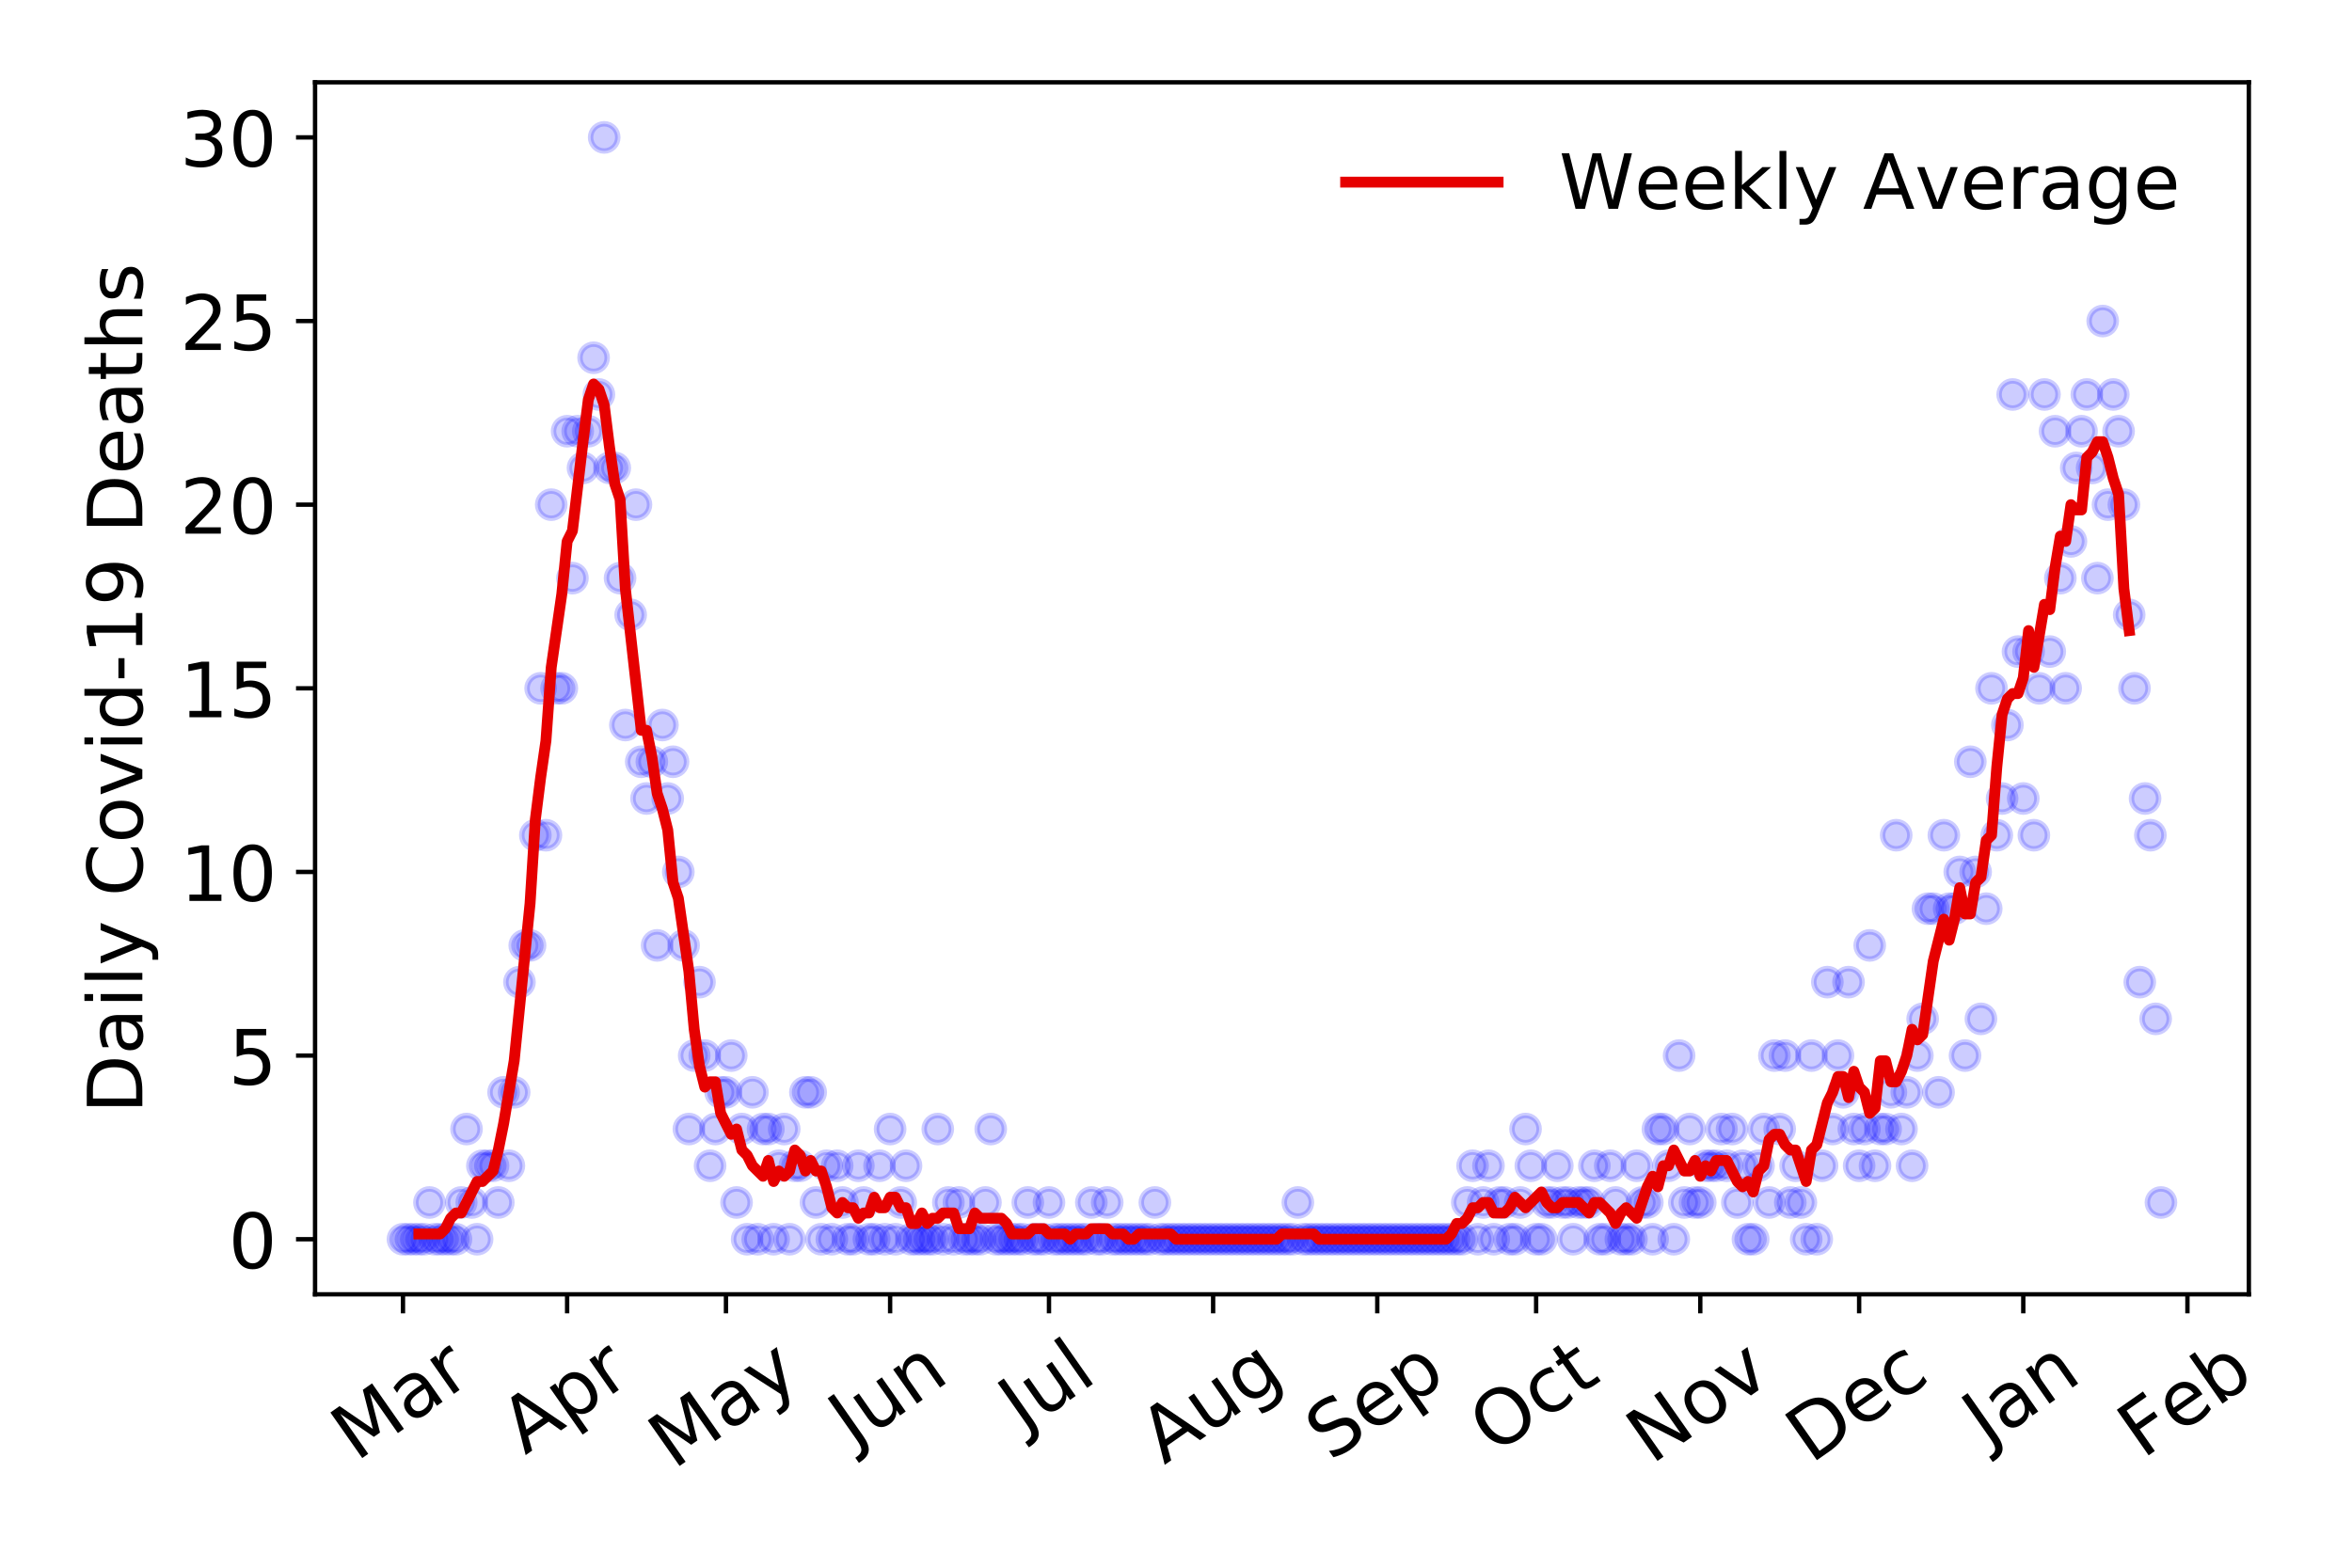 <?xml version="1.0" encoding="utf-8" standalone="no"?>
<!DOCTYPE svg PUBLIC "-//W3C//DTD SVG 1.1//EN"
  "http://www.w3.org/Graphics/SVG/1.1/DTD/svg11.dtd">
<!-- Created with matplotlib (https://matplotlib.org/) -->
<svg height="288pt" version="1.1" viewBox="0 0 432 288" width="432pt" xmlns="http://www.w3.org/2000/svg" xmlns:xlink="http://www.w3.org/1999/xlink">
 <defs>
  <style type="text/css">
*{stroke-linecap:butt;stroke-linejoin:round;}
  </style>
 </defs>
 <g id="figure_1">
  <g id="patch_1">
   <path d="M 0 288 
L 432 288 
L 432 0 
L 0 0 
z
" style="fill:#ffffff;"/>
  </g>
  <g id="axes_1">
   <g id="patch_2">
    <path d="M 57.87 237.778 
L 413.055 237.778 
L 413.055 15.12 
L 57.87 15.12 
z
" style="fill:#ffffff;"/>
   </g>
   <g id="matplotlib.axis_1">
    <g id="xtick_1">
     <g id="line2d_1">
      <defs>
       <path d="M 0 0 
L 0 3.5 
" id="mebbc8a8112" style="stroke:#000000;stroke-width:0.8;"/>
      </defs>
      <g>
       <use style="stroke:#000000;stroke-width:0.8;" x="74.015" xlink:href="#mebbc8a8112" y="237.778"/>
      </g>
     </g>
     <g id="text_1">
      <!-- Mar -->
      <defs>
       <path d="M 9.812 72.906 
L 24.516 72.906 
L 43.109 23.297 
L 61.812 72.906 
L 76.516 72.906 
L 76.516 0 
L 66.891 0 
L 66.891 64.016 
L 48.094 14.016 
L 38.188 14.016 
L 19.391 64.016 
L 19.391 0 
L 9.812 0 
z
" id="DejaVuSans-77"/>
       <path d="M 34.281 27.484 
Q 23.391 27.484 19.188 25 
Q 14.984 22.516 14.984 16.5 
Q 14.984 11.719 18.141 8.906 
Q 21.297 6.109 26.703 6.109 
Q 34.188 6.109 38.703 11.406 
Q 43.219 16.703 43.219 25.484 
L 43.219 27.484 
z
M 52.203 31.203 
L 52.203 0 
L 43.219 0 
L 43.219 8.297 
Q 40.141 3.328 35.547 0.953 
Q 30.953 -1.422 24.312 -1.422 
Q 15.922 -1.422 10.953 3.297 
Q 6 8.016 6 15.922 
Q 6 25.141 12.172 29.828 
Q 18.359 34.516 30.609 34.516 
L 43.219 34.516 
L 43.219 35.406 
Q 43.219 41.609 39.141 45 
Q 35.062 48.391 27.688 48.391 
Q 23 48.391 18.547 47.266 
Q 14.109 46.141 10.016 43.891 
L 10.016 52.203 
Q 14.938 54.109 19.578 55.047 
Q 24.219 56 28.609 56 
Q 40.484 56 46.344 49.844 
Q 52.203 43.703 52.203 31.203 
z
" id="DejaVuSans-97"/>
       <path d="M 41.109 46.297 
Q 39.594 47.172 37.812 47.578 
Q 36.031 48 33.891 48 
Q 26.266 48 22.188 43.047 
Q 18.109 38.094 18.109 28.812 
L 18.109 0 
L 9.078 0 
L 9.078 54.688 
L 18.109 54.688 
L 18.109 46.188 
Q 20.953 51.172 25.484 53.578 
Q 30.031 56 36.531 56 
Q 37.453 56 38.578 55.875 
Q 39.703 55.766 41.062 55.516 
z
" id="DejaVuSans-114"/>
      </defs>
      <g transform="translate(65.412 268.643)rotate(-35)scale(0.14 -0.14)">
       <use xlink:href="#DejaVuSans-77"/>
       <use x="86.279" xlink:href="#DejaVuSans-97"/>
       <use x="147.559" xlink:href="#DejaVuSans-114"/>
      </g>
     </g>
    </g>
    <g id="xtick_2">
     <g id="line2d_2">
      <g>
       <use style="stroke:#000000;stroke-width:0.8;" x="104.165" xlink:href="#mebbc8a8112" y="237.778"/>
      </g>
     </g>
     <g id="text_2">
      <!-- Apr -->
      <defs>
       <path d="M 34.188 63.188 
L 20.797 26.906 
L 47.609 26.906 
z
M 28.609 72.906 
L 39.797 72.906 
L 67.578 0 
L 57.328 0 
L 50.688 18.703 
L 17.828 18.703 
L 11.188 0 
L 0.781 0 
z
" id="DejaVuSans-65"/>
       <path d="M 18.109 8.203 
L 18.109 -20.797 
L 9.078 -20.797 
L 9.078 54.688 
L 18.109 54.688 
L 18.109 46.391 
Q 20.953 51.266 25.266 53.625 
Q 29.594 56 35.594 56 
Q 45.562 56 51.781 48.094 
Q 58.016 40.188 58.016 27.297 
Q 58.016 14.406 51.781 6.484 
Q 45.562 -1.422 35.594 -1.422 
Q 29.594 -1.422 25.266 0.953 
Q 20.953 3.328 18.109 8.203 
z
M 48.688 27.297 
Q 48.688 37.203 44.609 42.844 
Q 40.531 48.484 33.406 48.484 
Q 26.266 48.484 22.188 42.844 
Q 18.109 37.203 18.109 27.297 
Q 18.109 17.391 22.188 11.75 
Q 26.266 6.109 33.406 6.109 
Q 40.531 6.109 44.609 11.75 
Q 48.688 17.391 48.688 27.297 
z
" id="DejaVuSans-112"/>
      </defs>
      <g transform="translate(96.461 267.384)rotate(-35)scale(0.14 -0.14)">
       <use xlink:href="#DejaVuSans-65"/>
       <use x="68.408" xlink:href="#DejaVuSans-112"/>
       <use x="131.885" xlink:href="#DejaVuSans-114"/>
      </g>
     </g>
    </g>
    <g id="xtick_3">
     <g id="line2d_3">
      <g>
       <use style="stroke:#000000;stroke-width:0.8;" x="133.342" xlink:href="#mebbc8a8112" y="237.778"/>
      </g>
     </g>
     <g id="text_3">
      <!-- May -->
      <defs>
       <path d="M 32.172 -5.078 
Q 28.375 -14.844 24.75 -17.812 
Q 21.141 -20.797 15.094 -20.797 
L 7.906 -20.797 
L 7.906 -13.281 
L 13.188 -13.281 
Q 16.891 -13.281 18.938 -11.516 
Q 21 -9.766 23.484 -3.219 
L 25.094 0.875 
L 2.984 54.688 
L 12.5 54.688 
L 29.594 11.922 
L 46.688 54.688 
L 56.203 54.688 
z
" id="DejaVuSans-121"/>
      </defs>
      <g transform="translate(123.703 270.094)rotate(-35)scale(0.14 -0.14)">
       <use xlink:href="#DejaVuSans-77"/>
       <use x="86.279" xlink:href="#DejaVuSans-97"/>
       <use x="147.559" xlink:href="#DejaVuSans-121"/>
      </g>
     </g>
    </g>
    <g id="xtick_4">
     <g id="line2d_4">
      <g>
       <use style="stroke:#000000;stroke-width:0.8;" x="163.492" xlink:href="#mebbc8a8112" y="237.778"/>
      </g>
     </g>
     <g id="text_4">
      <!-- Jun -->
      <defs>
       <path d="M 9.812 72.906 
L 19.672 72.906 
L 19.672 5.078 
Q 19.672 -8.109 14.672 -14.062 
Q 9.672 -20.016 -1.422 -20.016 
L -5.172 -20.016 
L -5.172 -11.719 
L -2.094 -11.719 
Q 4.438 -11.719 7.125 -8.047 
Q 9.812 -4.391 9.812 5.078 
z
" id="DejaVuSans-74"/>
       <path d="M 8.5 21.578 
L 8.5 54.688 
L 17.484 54.688 
L 17.484 21.922 
Q 17.484 14.156 20.5 10.266 
Q 23.531 6.391 29.594 6.391 
Q 36.859 6.391 41.078 11.031 
Q 45.312 15.672 45.312 23.688 
L 45.312 54.688 
L 54.297 54.688 
L 54.297 0 
L 45.312 0 
L 45.312 8.406 
Q 42.047 3.422 37.719 1 
Q 33.406 -1.422 27.688 -1.422 
Q 18.266 -1.422 13.375 4.438 
Q 8.5 10.297 8.5 21.578 
z
M 31.109 56 
z
" id="DejaVuSans-117"/>
       <path d="M 54.891 33.016 
L 54.891 0 
L 45.906 0 
L 45.906 32.719 
Q 45.906 40.484 42.875 44.328 
Q 39.844 48.188 33.797 48.188 
Q 26.516 48.188 22.312 43.547 
Q 18.109 38.922 18.109 30.906 
L 18.109 0 
L 9.078 0 
L 9.078 54.688 
L 18.109 54.688 
L 18.109 46.188 
Q 21.344 51.125 25.703 53.562 
Q 30.078 56 35.797 56 
Q 45.219 56 50.047 50.172 
Q 54.891 44.344 54.891 33.016 
z
" id="DejaVuSans-110"/>
      </defs>
      <g transform="translate(156.748 266.039)rotate(-35)scale(0.14 -0.14)">
       <use xlink:href="#DejaVuSans-74"/>
       <use x="29.492" xlink:href="#DejaVuSans-117"/>
       <use x="92.871" xlink:href="#DejaVuSans-110"/>
      </g>
     </g>
    </g>
    <g id="xtick_5">
     <g id="line2d_5">
      <g>
       <use style="stroke:#000000;stroke-width:0.8;" x="192.669" xlink:href="#mebbc8a8112" y="237.778"/>
      </g>
     </g>
     <g id="text_5">
      <!-- Jul -->
      <defs>
       <path d="M 9.422 75.984 
L 18.406 75.984 
L 18.406 0 
L 9.422 0 
z
" id="DejaVuSans-108"/>
      </defs>
      <g transform="translate(187.966 263.181)rotate(-35)scale(0.14 -0.14)">
       <use xlink:href="#DejaVuSans-74"/>
       <use x="29.492" xlink:href="#DejaVuSans-117"/>
       <use x="92.871" xlink:href="#DejaVuSans-108"/>
      </g>
     </g>
    </g>
    <g id="xtick_6">
     <g id="line2d_6">
      <g>
       <use style="stroke:#000000;stroke-width:0.8;" x="222.819" xlink:href="#mebbc8a8112" y="237.778"/>
      </g>
     </g>
     <g id="text_6">
      <!-- Aug -->
      <defs>
       <path d="M 45.406 27.984 
Q 45.406 37.75 41.375 43.109 
Q 37.359 48.484 30.078 48.484 
Q 22.859 48.484 18.828 43.109 
Q 14.797 37.75 14.797 27.984 
Q 14.797 18.266 18.828 12.891 
Q 22.859 7.516 30.078 7.516 
Q 37.359 7.516 41.375 12.891 
Q 45.406 18.266 45.406 27.984 
z
M 54.391 6.781 
Q 54.391 -7.172 48.188 -13.984 
Q 42 -20.797 29.203 -20.797 
Q 24.469 -20.797 20.266 -20.094 
Q 16.062 -19.391 12.109 -17.922 
L 12.109 -9.188 
Q 16.062 -11.328 19.922 -12.344 
Q 23.781 -13.375 27.781 -13.375 
Q 36.625 -13.375 41.016 -8.766 
Q 45.406 -4.156 45.406 5.172 
L 45.406 9.625 
Q 42.625 4.781 38.281 2.391 
Q 33.938 0 27.875 0 
Q 17.828 0 11.672 7.656 
Q 5.516 15.328 5.516 27.984 
Q 5.516 40.672 11.672 48.328 
Q 17.828 56 27.875 56 
Q 33.938 56 38.281 53.609 
Q 42.625 51.219 45.406 46.391 
L 45.406 54.688 
L 54.391 54.688 
z
" id="DejaVuSans-103"/>
      </defs>
      <g transform="translate(213.838 269.172)rotate(-35)scale(0.14 -0.14)">
       <use xlink:href="#DejaVuSans-65"/>
       <use x="68.408" xlink:href="#DejaVuSans-117"/>
       <use x="131.787" xlink:href="#DejaVuSans-103"/>
      </g>
     </g>
    </g>
    <g id="xtick_7">
     <g id="line2d_7">
      <g>
       <use style="stroke:#000000;stroke-width:0.8;" x="252.969" xlink:href="#mebbc8a8112" y="237.778"/>
      </g>
     </g>
     <g id="text_7">
      <!-- Sep -->
      <defs>
       <path d="M 53.516 70.516 
L 53.516 60.891 
Q 47.906 63.578 42.922 64.891 
Q 37.938 66.219 33.297 66.219 
Q 25.25 66.219 20.875 63.094 
Q 16.5 59.969 16.5 54.203 
Q 16.5 49.359 19.406 46.891 
Q 22.312 44.438 30.422 42.922 
L 36.375 41.703 
Q 47.406 39.594 52.656 34.297 
Q 57.906 29 57.906 20.125 
Q 57.906 9.516 50.797 4.047 
Q 43.703 -1.422 29.984 -1.422 
Q 24.812 -1.422 18.969 -0.25 
Q 13.141 0.922 6.891 3.219 
L 6.891 13.375 
Q 12.891 10.016 18.656 8.297 
Q 24.422 6.594 29.984 6.594 
Q 38.422 6.594 43.016 9.906 
Q 47.609 13.234 47.609 19.391 
Q 47.609 24.75 44.312 27.781 
Q 41.016 30.812 33.5 32.328 
L 27.484 33.5 
Q 16.453 35.688 11.516 40.375 
Q 6.594 45.062 6.594 53.422 
Q 6.594 63.094 13.406 68.656 
Q 20.219 74.219 32.172 74.219 
Q 37.312 74.219 42.625 73.281 
Q 47.953 72.359 53.516 70.516 
z
" id="DejaVuSans-83"/>
       <path d="M 56.203 29.594 
L 56.203 25.203 
L 14.891 25.203 
Q 15.484 15.922 20.484 11.062 
Q 25.484 6.203 34.422 6.203 
Q 39.594 6.203 44.453 7.469 
Q 49.312 8.734 54.109 11.281 
L 54.109 2.781 
Q 49.266 0.734 44.188 -0.344 
Q 39.109 -1.422 33.891 -1.422 
Q 20.797 -1.422 13.156 6.188 
Q 5.516 13.812 5.516 26.812 
Q 5.516 40.234 12.766 48.109 
Q 20.016 56 32.328 56 
Q 43.359 56 49.781 48.891 
Q 56.203 41.797 56.203 29.594 
z
M 47.219 32.234 
Q 47.125 39.594 43.094 43.984 
Q 39.062 48.391 32.422 48.391 
Q 24.906 48.391 20.391 44.141 
Q 15.875 39.891 15.188 32.172 
z
" id="DejaVuSans-101"/>
      </defs>
      <g transform="translate(244.376 268.629)rotate(-35)scale(0.14 -0.14)">
       <use xlink:href="#DejaVuSans-83"/>
       <use x="63.477" xlink:href="#DejaVuSans-101"/>
       <use x="125" xlink:href="#DejaVuSans-112"/>
      </g>
     </g>
    </g>
    <g id="xtick_8">
     <g id="line2d_8">
      <g>
       <use style="stroke:#000000;stroke-width:0.8;" x="282.146" xlink:href="#mebbc8a8112" y="237.778"/>
      </g>
     </g>
     <g id="text_8">
      <!-- Oct -->
      <defs>
       <path d="M 39.406 66.219 
Q 28.656 66.219 22.328 58.203 
Q 16.016 50.203 16.016 36.375 
Q 16.016 22.609 22.328 14.594 
Q 28.656 6.594 39.406 6.594 
Q 50.141 6.594 56.422 14.594 
Q 62.703 22.609 62.703 36.375 
Q 62.703 50.203 56.422 58.203 
Q 50.141 66.219 39.406 66.219 
z
M 39.406 74.219 
Q 54.734 74.219 63.906 63.938 
Q 73.094 53.656 73.094 36.375 
Q 73.094 19.141 63.906 8.859 
Q 54.734 -1.422 39.406 -1.422 
Q 24.031 -1.422 14.812 8.828 
Q 5.609 19.094 5.609 36.375 
Q 5.609 53.656 14.812 63.938 
Q 24.031 74.219 39.406 74.219 
z
" id="DejaVuSans-79"/>
       <path d="M 48.781 52.594 
L 48.781 44.188 
Q 44.969 46.297 41.141 47.344 
Q 37.312 48.391 33.406 48.391 
Q 24.656 48.391 19.812 42.844 
Q 14.984 37.312 14.984 27.297 
Q 14.984 17.281 19.812 11.734 
Q 24.656 6.203 33.406 6.203 
Q 37.312 6.203 41.141 7.25 
Q 44.969 8.297 48.781 10.406 
L 48.781 2.094 
Q 45.016 0.344 40.984 -0.531 
Q 36.969 -1.422 32.422 -1.422 
Q 20.062 -1.422 12.781 6.344 
Q 5.516 14.109 5.516 27.297 
Q 5.516 40.672 12.859 48.328 
Q 20.219 56 33.016 56 
Q 37.156 56 41.109 55.141 
Q 45.062 54.297 48.781 52.594 
z
" id="DejaVuSans-99"/>
       <path d="M 18.312 70.219 
L 18.312 54.688 
L 36.812 54.688 
L 36.812 47.703 
L 18.312 47.703 
L 18.312 18.016 
Q 18.312 11.328 20.141 9.422 
Q 21.969 7.516 27.594 7.516 
L 36.812 7.516 
L 36.812 0 
L 27.594 0 
Q 17.188 0 13.234 3.875 
Q 9.281 7.766 9.281 18.016 
L 9.281 47.703 
L 2.688 47.703 
L 2.688 54.688 
L 9.281 54.688 
L 9.281 70.219 
z
" id="DejaVuSans-116"/>
      </defs>
      <g transform="translate(274.448 267.377)rotate(-35)scale(0.14 -0.14)">
       <use xlink:href="#DejaVuSans-79"/>
       <use x="78.711" xlink:href="#DejaVuSans-99"/>
       <use x="133.691" xlink:href="#DejaVuSans-116"/>
      </g>
     </g>
    </g>
    <g id="xtick_9">
     <g id="line2d_9">
      <g>
       <use style="stroke:#000000;stroke-width:0.8;" x="312.296" xlink:href="#mebbc8a8112" y="237.778"/>
      </g>
     </g>
     <g id="text_9">
      <!-- Nov -->
      <defs>
       <path d="M 9.812 72.906 
L 23.094 72.906 
L 55.422 11.922 
L 55.422 72.906 
L 64.984 72.906 
L 64.984 0 
L 51.703 0 
L 19.391 60.984 
L 19.391 0 
L 9.812 0 
z
" id="DejaVuSans-78"/>
       <path d="M 30.609 48.391 
Q 23.391 48.391 19.188 42.75 
Q 14.984 37.109 14.984 27.297 
Q 14.984 17.484 19.156 11.844 
Q 23.344 6.203 30.609 6.203 
Q 37.797 6.203 41.984 11.859 
Q 46.188 17.531 46.188 27.297 
Q 46.188 37.016 41.984 42.703 
Q 37.797 48.391 30.609 48.391 
z
M 30.609 56 
Q 42.328 56 49.016 48.375 
Q 55.719 40.766 55.719 27.297 
Q 55.719 13.875 49.016 6.219 
Q 42.328 -1.422 30.609 -1.422 
Q 18.844 -1.422 12.172 6.219 
Q 5.516 13.875 5.516 27.297 
Q 5.516 40.766 12.172 48.375 
Q 18.844 56 30.609 56 
z
" id="DejaVuSans-111"/>
       <path d="M 2.984 54.688 
L 12.5 54.688 
L 29.594 8.797 
L 46.688 54.688 
L 56.203 54.688 
L 35.688 0 
L 23.484 0 
z
" id="DejaVuSans-118"/>
      </defs>
      <g transform="translate(303.32 269.166)rotate(-35)scale(0.14 -0.14)">
       <use xlink:href="#DejaVuSans-78"/>
       <use x="74.805" xlink:href="#DejaVuSans-111"/>
       <use x="135.986" xlink:href="#DejaVuSans-118"/>
      </g>
     </g>
    </g>
    <g id="xtick_10">
     <g id="line2d_10">
      <g>
       <use style="stroke:#000000;stroke-width:0.8;" x="341.473" xlink:href="#mebbc8a8112" y="237.778"/>
      </g>
     </g>
     <g id="text_10">
      <!-- Dec -->
      <defs>
       <path d="M 19.672 64.797 
L 19.672 8.109 
L 31.594 8.109 
Q 46.688 8.109 53.688 14.938 
Q 60.688 21.781 60.688 36.531 
Q 60.688 51.172 53.688 57.984 
Q 46.688 64.797 31.594 64.797 
z
M 9.812 72.906 
L 30.078 72.906 
Q 51.266 72.906 61.172 64.094 
Q 71.094 55.281 71.094 36.531 
Q 71.094 17.672 61.125 8.828 
Q 51.172 0 30.078 0 
L 9.812 0 
z
" id="DejaVuSans-68"/>
      </defs>
      <g transform="translate(332.593 269.032)rotate(-35)scale(0.14 -0.14)">
       <use xlink:href="#DejaVuSans-68"/>
       <use x="77.002" xlink:href="#DejaVuSans-101"/>
       <use x="138.525" xlink:href="#DejaVuSans-99"/>
      </g>
     </g>
    </g>
    <g id="xtick_11">
     <g id="line2d_11">
      <g>
       <use style="stroke:#000000;stroke-width:0.8;" x="371.623" xlink:href="#mebbc8a8112" y="237.778"/>
      </g>
     </g>
     <g id="text_11">
      <!-- Jan -->
      <g transform="translate(365 265.871)rotate(-35)scale(0.14 -0.14)">
       <use xlink:href="#DejaVuSans-74"/>
       <use x="29.492" xlink:href="#DejaVuSans-97"/>
       <use x="90.771" xlink:href="#DejaVuSans-110"/>
      </g>
     </g>
    </g>
    <g id="xtick_12">
     <g id="line2d_12">
      <g>
       <use style="stroke:#000000;stroke-width:0.8;" x="401.773" xlink:href="#mebbc8a8112" y="237.778"/>
      </g>
     </g>
     <g id="text_12">
      <!-- Feb -->
      <defs>
       <path d="M 9.812 72.906 
L 51.703 72.906 
L 51.703 64.594 
L 19.672 64.594 
L 19.672 43.109 
L 48.578 43.109 
L 48.578 34.812 
L 19.672 34.812 
L 19.672 0 
L 9.812 0 
z
" id="DejaVuSans-70"/>
       <path d="M 48.688 27.297 
Q 48.688 37.203 44.609 42.844 
Q 40.531 48.484 33.406 48.484 
Q 26.266 48.484 22.188 42.844 
Q 18.109 37.203 18.109 27.297 
Q 18.109 17.391 22.188 11.75 
Q 26.266 6.109 33.406 6.109 
Q 40.531 6.109 44.609 11.75 
Q 48.688 17.391 48.688 27.297 
z
M 18.109 46.391 
Q 20.953 51.266 25.266 53.625 
Q 29.594 56 35.594 56 
Q 45.562 56 51.781 48.094 
Q 58.016 40.188 58.016 27.297 
Q 58.016 14.406 51.781 6.484 
Q 45.562 -1.422 35.594 -1.422 
Q 29.594 -1.422 25.266 0.953 
Q 20.953 3.328 18.109 8.203 
L 18.109 0 
L 9.078 0 
L 9.078 75.984 
L 18.109 75.984 
z
" id="DejaVuSans-98"/>
      </defs>
      <g transform="translate(393.527 268.143)rotate(-35)scale(0.14 -0.14)">
       <use xlink:href="#DejaVuSans-70"/>
       <use x="57.441" xlink:href="#DejaVuSans-101"/>
       <use x="118.965" xlink:href="#DejaVuSans-98"/>
      </g>
     </g>
    </g>
   </g>
   <g id="matplotlib.axis_2">
    <g id="ytick_1">
     <g id="line2d_13">
      <defs>
       <path d="M 0 0 
L -3.5 0 
" id="md0bf7f7a96" style="stroke:#000000;stroke-width:0.8;"/>
      </defs>
      <g>
       <use style="stroke:#000000;stroke-width:0.8;" x="57.87" xlink:href="#md0bf7f7a96" y="227.657"/>
      </g>
     </g>
     <g id="text_13">
      <!-- 0 -->
      <defs>
       <path d="M 31.781 66.406 
Q 24.172 66.406 20.328 58.906 
Q 16.5 51.422 16.5 36.375 
Q 16.5 21.391 20.328 13.891 
Q 24.172 6.391 31.781 6.391 
Q 39.453 6.391 43.281 13.891 
Q 47.125 21.391 47.125 36.375 
Q 47.125 51.422 43.281 58.906 
Q 39.453 66.406 31.781 66.406 
z
M 31.781 74.219 
Q 44.047 74.219 50.516 64.516 
Q 56.984 54.828 56.984 36.375 
Q 56.984 17.969 50.516 8.266 
Q 44.047 -1.422 31.781 -1.422 
Q 19.531 -1.422 13.062 8.266 
Q 6.594 17.969 6.594 36.375 
Q 6.594 54.828 13.062 64.516 
Q 19.531 74.219 31.781 74.219 
z
" id="DejaVuSans-48"/>
      </defs>
      <g transform="translate(41.962 232.976)scale(0.14 -0.14)">
       <use xlink:href="#DejaVuSans-48"/>
      </g>
     </g>
    </g>
    <g id="ytick_2">
     <g id="line2d_14">
      <g>
       <use style="stroke:#000000;stroke-width:0.8;" x="57.87" xlink:href="#md0bf7f7a96" y="193.921"/>
      </g>
     </g>
     <g id="text_14">
      <!-- 5 -->
      <defs>
       <path d="M 10.797 72.906 
L 49.516 72.906 
L 49.516 64.594 
L 19.828 64.594 
L 19.828 46.734 
Q 21.969 47.469 24.109 47.828 
Q 26.266 48.188 28.422 48.188 
Q 40.625 48.188 47.75 41.5 
Q 54.891 34.812 54.891 23.391 
Q 54.891 11.625 47.562 5.094 
Q 40.234 -1.422 26.906 -1.422 
Q 22.312 -1.422 17.547 -0.641 
Q 12.797 0.141 7.719 1.703 
L 7.719 11.625 
Q 12.109 9.234 16.797 8.062 
Q 21.484 6.891 26.703 6.891 
Q 35.156 6.891 40.078 11.328 
Q 45.016 15.766 45.016 23.391 
Q 45.016 31 40.078 35.438 
Q 35.156 39.891 26.703 39.891 
Q 22.75 39.891 18.812 39.016 
Q 14.891 38.141 10.797 36.281 
z
" id="DejaVuSans-53"/>
      </defs>
      <g transform="translate(41.962 199.24)scale(0.14 -0.14)">
       <use xlink:href="#DejaVuSans-53"/>
      </g>
     </g>
    </g>
    <g id="ytick_3">
     <g id="line2d_15">
      <g>
       <use style="stroke:#000000;stroke-width:0.8;" x="57.87" xlink:href="#md0bf7f7a96" y="160.185"/>
      </g>
     </g>
     <g id="text_15">
      <!-- 10 -->
      <defs>
       <path d="M 12.406 8.297 
L 28.516 8.297 
L 28.516 63.922 
L 10.984 60.406 
L 10.984 69.391 
L 28.422 72.906 
L 38.281 72.906 
L 38.281 8.297 
L 54.391 8.297 
L 54.391 0 
L 12.406 0 
z
" id="DejaVuSans-49"/>
      </defs>
      <g transform="translate(33.055 165.504)scale(0.14 -0.14)">
       <use xlink:href="#DejaVuSans-49"/>
       <use x="63.623" xlink:href="#DejaVuSans-48"/>
      </g>
     </g>
    </g>
    <g id="ytick_4">
     <g id="line2d_16">
      <g>
       <use style="stroke:#000000;stroke-width:0.8;" x="57.87" xlink:href="#md0bf7f7a96" y="126.449"/>
      </g>
     </g>
     <g id="text_16">
      <!-- 15 -->
      <g transform="translate(33.055 131.768)scale(0.14 -0.14)">
       <use xlink:href="#DejaVuSans-49"/>
       <use x="63.623" xlink:href="#DejaVuSans-53"/>
      </g>
     </g>
    </g>
    <g id="ytick_5">
     <g id="line2d_17">
      <g>
       <use style="stroke:#000000;stroke-width:0.8;" x="57.87" xlink:href="#md0bf7f7a96" y="92.713"/>
      </g>
     </g>
     <g id="text_17">
      <!-- 20 -->
      <defs>
       <path d="M 19.188 8.297 
L 53.609 8.297 
L 53.609 0 
L 7.328 0 
L 7.328 8.297 
Q 12.938 14.109 22.625 23.891 
Q 32.328 33.688 34.812 36.531 
Q 39.547 41.844 41.422 45.531 
Q 43.312 49.219 43.312 52.781 
Q 43.312 58.594 39.234 62.25 
Q 35.156 65.922 28.609 65.922 
Q 23.969 65.922 18.812 64.312 
Q 13.672 62.703 7.812 59.422 
L 7.812 69.391 
Q 13.766 71.781 18.938 73 
Q 24.125 74.219 28.422 74.219 
Q 39.75 74.219 46.484 68.547 
Q 53.219 62.891 53.219 53.422 
Q 53.219 48.922 51.531 44.891 
Q 49.859 40.875 45.406 35.406 
Q 44.188 33.984 37.641 27.219 
Q 31.109 20.453 19.188 8.297 
z
" id="DejaVuSans-50"/>
      </defs>
      <g transform="translate(33.055 98.032)scale(0.14 -0.14)">
       <use xlink:href="#DejaVuSans-50"/>
       <use x="63.623" xlink:href="#DejaVuSans-48"/>
      </g>
     </g>
    </g>
    <g id="ytick_6">
     <g id="line2d_18">
      <g>
       <use style="stroke:#000000;stroke-width:0.8;" x="57.87" xlink:href="#md0bf7f7a96" y="58.977"/>
      </g>
     </g>
     <g id="text_18">
      <!-- 25 -->
      <g transform="translate(33.055 64.296)scale(0.14 -0.14)">
       <use xlink:href="#DejaVuSans-50"/>
       <use x="63.623" xlink:href="#DejaVuSans-53"/>
      </g>
     </g>
    </g>
    <g id="ytick_7">
     <g id="line2d_19">
      <g>
       <use style="stroke:#000000;stroke-width:0.8;" x="57.87" xlink:href="#md0bf7f7a96" y="25.241"/>
      </g>
     </g>
     <g id="text_19">
      <!-- 30 -->
      <defs>
       <path d="M 40.578 39.312 
Q 47.656 37.797 51.625 33 
Q 55.609 28.219 55.609 21.188 
Q 55.609 10.406 48.188 4.484 
Q 40.766 -1.422 27.094 -1.422 
Q 22.516 -1.422 17.656 -0.516 
Q 12.797 0.391 7.625 2.203 
L 7.625 11.719 
Q 11.719 9.328 16.594 8.109 
Q 21.484 6.891 26.812 6.891 
Q 36.078 6.891 40.938 10.547 
Q 45.797 14.203 45.797 21.188 
Q 45.797 27.641 41.281 31.266 
Q 36.766 34.906 28.719 34.906 
L 20.219 34.906 
L 20.219 43.016 
L 29.109 43.016 
Q 36.375 43.016 40.234 45.922 
Q 44.094 48.828 44.094 54.297 
Q 44.094 59.906 40.109 62.906 
Q 36.141 65.922 28.719 65.922 
Q 24.656 65.922 20.016 65.031 
Q 15.375 64.156 9.812 62.312 
L 9.812 71.094 
Q 15.438 72.656 20.344 73.438 
Q 25.25 74.219 29.594 74.219 
Q 40.828 74.219 47.359 69.109 
Q 53.906 64.016 53.906 55.328 
Q 53.906 49.266 50.438 45.094 
Q 46.969 40.922 40.578 39.312 
z
" id="DejaVuSans-51"/>
      </defs>
      <g transform="translate(33.055 30.56)scale(0.14 -0.14)">
       <use xlink:href="#DejaVuSans-51"/>
       <use x="63.623" xlink:href="#DejaVuSans-48"/>
      </g>
     </g>
    </g>
    <g id="text_20">
     <!-- Daily Covid-19 Deaths -->
     <defs>
      <path d="M 9.422 54.688 
L 18.406 54.688 
L 18.406 0 
L 9.422 0 
z
M 9.422 75.984 
L 18.406 75.984 
L 18.406 64.594 
L 9.422 64.594 
z
" id="DejaVuSans-105"/>
      <path id="DejaVuSans-32"/>
      <path d="M 64.406 67.281 
L 64.406 56.891 
Q 59.422 61.531 53.781 63.812 
Q 48.141 66.109 41.797 66.109 
Q 29.297 66.109 22.656 58.469 
Q 16.016 50.828 16.016 36.375 
Q 16.016 21.969 22.656 14.328 
Q 29.297 6.688 41.797 6.688 
Q 48.141 6.688 53.781 8.984 
Q 59.422 11.281 64.406 15.922 
L 64.406 5.609 
Q 59.234 2.094 53.438 0.328 
Q 47.656 -1.422 41.219 -1.422 
Q 24.656 -1.422 15.125 8.703 
Q 5.609 18.844 5.609 36.375 
Q 5.609 53.953 15.125 64.078 
Q 24.656 74.219 41.219 74.219 
Q 47.75 74.219 53.531 72.484 
Q 59.328 70.75 64.406 67.281 
z
" id="DejaVuSans-67"/>
      <path d="M 45.406 46.391 
L 45.406 75.984 
L 54.391 75.984 
L 54.391 0 
L 45.406 0 
L 45.406 8.203 
Q 42.578 3.328 38.25 0.953 
Q 33.938 -1.422 27.875 -1.422 
Q 17.969 -1.422 11.734 6.484 
Q 5.516 14.406 5.516 27.297 
Q 5.516 40.188 11.734 48.094 
Q 17.969 56 27.875 56 
Q 33.938 56 38.25 53.625 
Q 42.578 51.266 45.406 46.391 
z
M 14.797 27.297 
Q 14.797 17.391 18.875 11.75 
Q 22.953 6.109 30.078 6.109 
Q 37.203 6.109 41.297 11.75 
Q 45.406 17.391 45.406 27.297 
Q 45.406 37.203 41.297 42.844 
Q 37.203 48.484 30.078 48.484 
Q 22.953 48.484 18.875 42.844 
Q 14.797 37.203 14.797 27.297 
z
" id="DejaVuSans-100"/>
      <path d="M 4.891 31.391 
L 31.203 31.391 
L 31.203 23.391 
L 4.891 23.391 
z
" id="DejaVuSans-45"/>
      <path d="M 10.984 1.516 
L 10.984 10.5 
Q 14.703 8.734 18.5 7.812 
Q 22.312 6.891 25.984 6.891 
Q 35.75 6.891 40.891 13.453 
Q 46.047 20.016 46.781 33.406 
Q 43.953 29.203 39.594 26.953 
Q 35.25 24.703 29.984 24.703 
Q 19.047 24.703 12.672 31.312 
Q 6.297 37.938 6.297 49.422 
Q 6.297 60.641 12.938 67.422 
Q 19.578 74.219 30.609 74.219 
Q 43.266 74.219 49.922 64.516 
Q 56.594 54.828 56.594 36.375 
Q 56.594 19.141 48.406 8.859 
Q 40.234 -1.422 26.422 -1.422 
Q 22.703 -1.422 18.891 -0.688 
Q 15.094 0.047 10.984 1.516 
z
M 30.609 32.422 
Q 37.25 32.422 41.125 36.953 
Q 45.016 41.5 45.016 49.422 
Q 45.016 57.281 41.125 61.844 
Q 37.25 66.406 30.609 66.406 
Q 23.969 66.406 20.094 61.844 
Q 16.219 57.281 16.219 49.422 
Q 16.219 41.5 20.094 36.953 
Q 23.969 32.422 30.609 32.422 
z
" id="DejaVuSans-57"/>
      <path d="M 54.891 33.016 
L 54.891 0 
L 45.906 0 
L 45.906 32.719 
Q 45.906 40.484 42.875 44.328 
Q 39.844 48.188 33.797 48.188 
Q 26.516 48.188 22.312 43.547 
Q 18.109 38.922 18.109 30.906 
L 18.109 0 
L 9.078 0 
L 9.078 75.984 
L 18.109 75.984 
L 18.109 46.188 
Q 21.344 51.125 25.703 53.562 
Q 30.078 56 35.797 56 
Q 45.219 56 50.047 50.172 
Q 54.891 44.344 54.891 33.016 
z
" id="DejaVuSans-104"/>
      <path d="M 44.281 53.078 
L 44.281 44.578 
Q 40.484 46.531 36.375 47.5 
Q 32.281 48.484 27.875 48.484 
Q 21.188 48.484 17.844 46.438 
Q 14.5 44.391 14.5 40.281 
Q 14.5 37.156 16.891 35.375 
Q 19.281 33.594 26.516 31.984 
L 29.594 31.297 
Q 39.156 29.25 43.188 25.516 
Q 47.219 21.781 47.219 15.094 
Q 47.219 7.469 41.188 3.016 
Q 35.156 -1.422 24.609 -1.422 
Q 20.219 -1.422 15.453 -0.562 
Q 10.688 0.297 5.422 2 
L 5.422 11.281 
Q 10.406 8.688 15.234 7.391 
Q 20.062 6.109 24.812 6.109 
Q 31.156 6.109 34.562 8.281 
Q 37.984 10.453 37.984 14.406 
Q 37.984 18.062 35.516 20.016 
Q 33.062 21.969 24.703 23.781 
L 21.578 24.516 
Q 13.234 26.266 9.516 29.906 
Q 5.812 33.547 5.812 39.891 
Q 5.812 47.609 11.281 51.797 
Q 16.75 56 26.812 56 
Q 31.781 56 36.172 55.266 
Q 40.578 54.547 44.281 53.078 
z
" id="DejaVuSans-115"/>
     </defs>
     <g transform="translate(26.143 204.56)rotate(-90)scale(0.14 -0.14)">
      <use xlink:href="#DejaVuSans-68"/>
      <use x="77.002" xlink:href="#DejaVuSans-97"/>
      <use x="138.281" xlink:href="#DejaVuSans-105"/>
      <use x="166.064" xlink:href="#DejaVuSans-108"/>
      <use x="193.848" xlink:href="#DejaVuSans-121"/>
      <use x="253.027" xlink:href="#DejaVuSans-32"/>
      <use x="284.814" xlink:href="#DejaVuSans-67"/>
      <use x="354.639" xlink:href="#DejaVuSans-111"/>
      <use x="415.82" xlink:href="#DejaVuSans-118"/>
      <use x="475" xlink:href="#DejaVuSans-105"/>
      <use x="502.783" xlink:href="#DejaVuSans-100"/>
      <use x="566.26" xlink:href="#DejaVuSans-45"/>
      <use x="602.344" xlink:href="#DejaVuSans-49"/>
      <use x="665.967" xlink:href="#DejaVuSans-57"/>
      <use x="729.59" xlink:href="#DejaVuSans-32"/>
      <use x="761.377" xlink:href="#DejaVuSans-68"/>
      <use x="838.379" xlink:href="#DejaVuSans-101"/>
      <use x="899.902" xlink:href="#DejaVuSans-97"/>
      <use x="961.182" xlink:href="#DejaVuSans-116"/>
      <use x="1000.391" xlink:href="#DejaVuSans-104"/>
      <use x="1063.77" xlink:href="#DejaVuSans-115"/>
     </g>
    </g>
   </g>
   <g id="line2d_20">
    <defs>
     <path d="M 0 2.5 
C 0.663 2.5 1.299 2.237 1.768 1.768 
C 2.237 1.299 2.5 0.663 2.5 0 
C 2.5 -0.663 2.237 -1.299 1.768 -1.768 
C 1.299 -2.237 0.663 -2.5 0 -2.5 
C -0.663 -2.5 -1.299 -2.237 -1.768 -1.768 
C -2.237 -1.299 -2.5 -0.663 -2.5 0 
C -2.5 0.663 -2.237 1.299 -1.768 1.768 
C -1.299 2.237 -0.663 2.5 0 2.5 
z
" id="md464d277c1" style="stroke:#0000ff;stroke-opacity:0.2;"/>
    </defs>
    <g clip-path="url(#p2c64b9aeb2)">
     <use style="fill:#0000ff;fill-opacity:0.2;stroke:#0000ff;stroke-opacity:0.2;" x="74.015" xlink:href="#md464d277c1" y="227.657"/>
     <use style="fill:#0000ff;fill-opacity:0.2;stroke:#0000ff;stroke-opacity:0.2;" x="74.987" xlink:href="#md464d277c1" y="227.657"/>
     <use style="fill:#0000ff;fill-opacity:0.2;stroke:#0000ff;stroke-opacity:0.2;" x="75.96" xlink:href="#md464d277c1" y="227.657"/>
     <use style="fill:#0000ff;fill-opacity:0.2;stroke:#0000ff;stroke-opacity:0.2;" x="76.933" xlink:href="#md464d277c1" y="227.657"/>
     <use style="fill:#0000ff;fill-opacity:0.2;stroke:#0000ff;stroke-opacity:0.2;" x="77.905" xlink:href="#md464d277c1" y="227.657"/>
     <use style="fill:#0000ff;fill-opacity:0.2;stroke:#0000ff;stroke-opacity:0.2;" x="78.878" xlink:href="#md464d277c1" y="220.91"/>
     <use style="fill:#0000ff;fill-opacity:0.2;stroke:#0000ff;stroke-opacity:0.2;" x="79.85" xlink:href="#md464d277c1" y="227.657"/>
     <use style="fill:#0000ff;fill-opacity:0.2;stroke:#0000ff;stroke-opacity:0.2;" x="80.823" xlink:href="#md464d277c1" y="227.657"/>
     <use style="fill:#0000ff;fill-opacity:0.2;stroke:#0000ff;stroke-opacity:0.2;" x="81.795" xlink:href="#md464d277c1" y="227.657"/>
     <use style="fill:#0000ff;fill-opacity:0.2;stroke:#0000ff;stroke-opacity:0.2;" x="82.768" xlink:href="#md464d277c1" y="227.657"/>
     <use style="fill:#0000ff;fill-opacity:0.2;stroke:#0000ff;stroke-opacity:0.2;" x="83.741" xlink:href="#md464d277c1" y="227.657"/>
     <use style="fill:#0000ff;fill-opacity:0.2;stroke:#0000ff;stroke-opacity:0.2;" x="84.713" xlink:href="#md464d277c1" y="220.91"/>
     <use style="fill:#0000ff;fill-opacity:0.2;stroke:#0000ff;stroke-opacity:0.2;" x="85.686" xlink:href="#md464d277c1" y="207.416"/>
     <use style="fill:#0000ff;fill-opacity:0.2;stroke:#0000ff;stroke-opacity:0.2;" x="86.658" xlink:href="#md464d277c1" y="220.91"/>
     <use style="fill:#0000ff;fill-opacity:0.2;stroke:#0000ff;stroke-opacity:0.2;" x="87.631" xlink:href="#md464d277c1" y="227.657"/>
     <use style="fill:#0000ff;fill-opacity:0.2;stroke:#0000ff;stroke-opacity:0.2;" x="88.603" xlink:href="#md464d277c1" y="214.163"/>
     <use style="fill:#0000ff;fill-opacity:0.2;stroke:#0000ff;stroke-opacity:0.2;" x="89.576" xlink:href="#md464d277c1" y="214.163"/>
     <use style="fill:#0000ff;fill-opacity:0.2;stroke:#0000ff;stroke-opacity:0.2;" x="90.549" xlink:href="#md464d277c1" y="214.163"/>
     <use style="fill:#0000ff;fill-opacity:0.2;stroke:#0000ff;stroke-opacity:0.2;" x="91.521" xlink:href="#md464d277c1" y="220.91"/>
     <use style="fill:#0000ff;fill-opacity:0.2;stroke:#0000ff;stroke-opacity:0.2;" x="92.494" xlink:href="#md464d277c1" y="200.668"/>
     <use style="fill:#0000ff;fill-opacity:0.2;stroke:#0000ff;stroke-opacity:0.2;" x="93.466" xlink:href="#md464d277c1" y="214.163"/>
     <use style="fill:#0000ff;fill-opacity:0.2;stroke:#0000ff;stroke-opacity:0.2;" x="94.439" xlink:href="#md464d277c1" y="200.668"/>
     <use style="fill:#0000ff;fill-opacity:0.2;stroke:#0000ff;stroke-opacity:0.2;" x="95.411" xlink:href="#md464d277c1" y="180.427"/>
     <use style="fill:#0000ff;fill-opacity:0.2;stroke:#0000ff;stroke-opacity:0.2;" x="96.384" xlink:href="#md464d277c1" y="173.68"/>
     <use style="fill:#0000ff;fill-opacity:0.2;stroke:#0000ff;stroke-opacity:0.2;" x="97.357" xlink:href="#md464d277c1" y="173.68"/>
     <use style="fill:#0000ff;fill-opacity:0.2;stroke:#0000ff;stroke-opacity:0.2;" x="98.329" xlink:href="#md464d277c1" y="153.438"/>
     <use style="fill:#0000ff;fill-opacity:0.2;stroke:#0000ff;stroke-opacity:0.2;" x="99.302" xlink:href="#md464d277c1" y="126.449"/>
     <use style="fill:#0000ff;fill-opacity:0.2;stroke:#0000ff;stroke-opacity:0.2;" x="100.274" xlink:href="#md464d277c1" y="153.438"/>
     <use style="fill:#0000ff;fill-opacity:0.2;stroke:#0000ff;stroke-opacity:0.2;" x="101.247" xlink:href="#md464d277c1" y="92.713"/>
     <use style="fill:#0000ff;fill-opacity:0.2;stroke:#0000ff;stroke-opacity:0.2;" x="102.22" xlink:href="#md464d277c1" y="126.449"/>
     <use style="fill:#0000ff;fill-opacity:0.2;stroke:#0000ff;stroke-opacity:0.2;" x="103.192" xlink:href="#md464d277c1" y="126.449"/>
     <use style="fill:#0000ff;fill-opacity:0.2;stroke:#0000ff;stroke-opacity:0.2;" x="104.165" xlink:href="#md464d277c1" y="79.219"/>
     <use style="fill:#0000ff;fill-opacity:0.2;stroke:#0000ff;stroke-opacity:0.2;" x="105.137" xlink:href="#md464d277c1" y="106.207"/>
     <use style="fill:#0000ff;fill-opacity:0.2;stroke:#0000ff;stroke-opacity:0.2;" x="106.11" xlink:href="#md464d277c1" y="79.219"/>
     <use style="fill:#0000ff;fill-opacity:0.2;stroke:#0000ff;stroke-opacity:0.2;" x="107.082" xlink:href="#md464d277c1" y="85.966"/>
     <use style="fill:#0000ff;fill-opacity:0.2;stroke:#0000ff;stroke-opacity:0.2;" x="108.055" xlink:href="#md464d277c1" y="79.219"/>
     <use style="fill:#0000ff;fill-opacity:0.2;stroke:#0000ff;stroke-opacity:0.2;" x="109.028" xlink:href="#md464d277c1" y="65.724"/>
     <use style="fill:#0000ff;fill-opacity:0.2;stroke:#0000ff;stroke-opacity:0.2;" x="110" xlink:href="#md464d277c1" y="72.471"/>
     <use style="fill:#0000ff;fill-opacity:0.2;stroke:#0000ff;stroke-opacity:0.2;" x="110.973" xlink:href="#md464d277c1" y="25.241"/>
     <use style="fill:#0000ff;fill-opacity:0.2;stroke:#0000ff;stroke-opacity:0.2;" x="111.945" xlink:href="#md464d277c1" y="85.966"/>
     <use style="fill:#0000ff;fill-opacity:0.2;stroke:#0000ff;stroke-opacity:0.2;" x="112.918" xlink:href="#md464d277c1" y="85.966"/>
     <use style="fill:#0000ff;fill-opacity:0.2;stroke:#0000ff;stroke-opacity:0.2;" x="113.89" xlink:href="#md464d277c1" y="106.207"/>
     <use style="fill:#0000ff;fill-opacity:0.2;stroke:#0000ff;stroke-opacity:0.2;" x="114.863" xlink:href="#md464d277c1" y="133.196"/>
     <use style="fill:#0000ff;fill-opacity:0.2;stroke:#0000ff;stroke-opacity:0.2;" x="115.836" xlink:href="#md464d277c1" y="112.955"/>
     <use style="fill:#0000ff;fill-opacity:0.2;stroke:#0000ff;stroke-opacity:0.2;" x="116.808" xlink:href="#md464d277c1" y="92.713"/>
     <use style="fill:#0000ff;fill-opacity:0.2;stroke:#0000ff;stroke-opacity:0.2;" x="117.781" xlink:href="#md464d277c1" y="139.944"/>
     <use style="fill:#0000ff;fill-opacity:0.2;stroke:#0000ff;stroke-opacity:0.2;" x="118.753" xlink:href="#md464d277c1" y="146.691"/>
     <use style="fill:#0000ff;fill-opacity:0.2;stroke:#0000ff;stroke-opacity:0.2;" x="119.726" xlink:href="#md464d277c1" y="139.944"/>
     <use style="fill:#0000ff;fill-opacity:0.2;stroke:#0000ff;stroke-opacity:0.2;" x="120.698" xlink:href="#md464d277c1" y="173.68"/>
     <use style="fill:#0000ff;fill-opacity:0.2;stroke:#0000ff;stroke-opacity:0.2;" x="121.671" xlink:href="#md464d277c1" y="133.196"/>
     <use style="fill:#0000ff;fill-opacity:0.2;stroke:#0000ff;stroke-opacity:0.2;" x="122.644" xlink:href="#md464d277c1" y="146.691"/>
     <use style="fill:#0000ff;fill-opacity:0.2;stroke:#0000ff;stroke-opacity:0.2;" x="123.616" xlink:href="#md464d277c1" y="139.944"/>
     <use style="fill:#0000ff;fill-opacity:0.2;stroke:#0000ff;stroke-opacity:0.2;" x="124.589" xlink:href="#md464d277c1" y="160.185"/>
     <use style="fill:#0000ff;fill-opacity:0.2;stroke:#0000ff;stroke-opacity:0.2;" x="125.561" xlink:href="#md464d277c1" y="173.68"/>
     <use style="fill:#0000ff;fill-opacity:0.2;stroke:#0000ff;stroke-opacity:0.2;" x="126.534" xlink:href="#md464d277c1" y="207.416"/>
     <use style="fill:#0000ff;fill-opacity:0.2;stroke:#0000ff;stroke-opacity:0.2;" x="127.507" xlink:href="#md464d277c1" y="193.921"/>
     <use style="fill:#0000ff;fill-opacity:0.2;stroke:#0000ff;stroke-opacity:0.2;" x="128.479" xlink:href="#md464d277c1" y="180.427"/>
     <use style="fill:#0000ff;fill-opacity:0.2;stroke:#0000ff;stroke-opacity:0.2;" x="129.452" xlink:href="#md464d277c1" y="193.921"/>
     <use style="fill:#0000ff;fill-opacity:0.2;stroke:#0000ff;stroke-opacity:0.2;" x="130.424" xlink:href="#md464d277c1" y="214.163"/>
     <use style="fill:#0000ff;fill-opacity:0.2;stroke:#0000ff;stroke-opacity:0.2;" x="131.397" xlink:href="#md464d277c1" y="207.416"/>
     <use style="fill:#0000ff;fill-opacity:0.2;stroke:#0000ff;stroke-opacity:0.2;" x="132.369" xlink:href="#md464d277c1" y="200.668"/>
     <use style="fill:#0000ff;fill-opacity:0.2;stroke:#0000ff;stroke-opacity:0.2;" x="133.342" xlink:href="#md464d277c1" y="200.668"/>
     <use style="fill:#0000ff;fill-opacity:0.2;stroke:#0000ff;stroke-opacity:0.2;" x="134.315" xlink:href="#md464d277c1" y="193.921"/>
     <use style="fill:#0000ff;fill-opacity:0.2;stroke:#0000ff;stroke-opacity:0.2;" x="135.287" xlink:href="#md464d277c1" y="220.91"/>
     <use style="fill:#0000ff;fill-opacity:0.2;stroke:#0000ff;stroke-opacity:0.2;" x="136.26" xlink:href="#md464d277c1" y="207.416"/>
     <use style="fill:#0000ff;fill-opacity:0.2;stroke:#0000ff;stroke-opacity:0.2;" x="137.232" xlink:href="#md464d277c1" y="227.657"/>
     <use style="fill:#0000ff;fill-opacity:0.2;stroke:#0000ff;stroke-opacity:0.2;" x="138.205" xlink:href="#md464d277c1" y="200.668"/>
     <use style="fill:#0000ff;fill-opacity:0.2;stroke:#0000ff;stroke-opacity:0.2;" x="139.177" xlink:href="#md464d277c1" y="227.657"/>
     <use style="fill:#0000ff;fill-opacity:0.2;stroke:#0000ff;stroke-opacity:0.2;" x="140.15" xlink:href="#md464d277c1" y="207.416"/>
     <use style="fill:#0000ff;fill-opacity:0.2;stroke:#0000ff;stroke-opacity:0.2;" x="141.123" xlink:href="#md464d277c1" y="207.416"/>
     <use style="fill:#0000ff;fill-opacity:0.2;stroke:#0000ff;stroke-opacity:0.2;" x="142.095" xlink:href="#md464d277c1" y="227.657"/>
     <use style="fill:#0000ff;fill-opacity:0.2;stroke:#0000ff;stroke-opacity:0.2;" x="143.068" xlink:href="#md464d277c1" y="214.163"/>
     <use style="fill:#0000ff;fill-opacity:0.2;stroke:#0000ff;stroke-opacity:0.2;" x="144.04" xlink:href="#md464d277c1" y="207.416"/>
     <use style="fill:#0000ff;fill-opacity:0.2;stroke:#0000ff;stroke-opacity:0.2;" x="145.013" xlink:href="#md464d277c1" y="227.657"/>
     <use style="fill:#0000ff;fill-opacity:0.2;stroke:#0000ff;stroke-opacity:0.2;" x="145.985" xlink:href="#md464d277c1" y="214.163"/>
     <use style="fill:#0000ff;fill-opacity:0.2;stroke:#0000ff;stroke-opacity:0.2;" x="146.958" xlink:href="#md464d277c1" y="214.163"/>
     <use style="fill:#0000ff;fill-opacity:0.2;stroke:#0000ff;stroke-opacity:0.2;" x="147.931" xlink:href="#md464d277c1" y="200.668"/>
     <use style="fill:#0000ff;fill-opacity:0.2;stroke:#0000ff;stroke-opacity:0.2;" x="148.903" xlink:href="#md464d277c1" y="200.668"/>
     <use style="fill:#0000ff;fill-opacity:0.2;stroke:#0000ff;stroke-opacity:0.2;" x="149.876" xlink:href="#md464d277c1" y="220.91"/>
     <use style="fill:#0000ff;fill-opacity:0.2;stroke:#0000ff;stroke-opacity:0.2;" x="150.848" xlink:href="#md464d277c1" y="227.657"/>
     <use style="fill:#0000ff;fill-opacity:0.2;stroke:#0000ff;stroke-opacity:0.2;" x="151.821" xlink:href="#md464d277c1" y="214.163"/>
     <use style="fill:#0000ff;fill-opacity:0.2;stroke:#0000ff;stroke-opacity:0.2;" x="152.794" xlink:href="#md464d277c1" y="227.657"/>
     <use style="fill:#0000ff;fill-opacity:0.2;stroke:#0000ff;stroke-opacity:0.2;" x="153.766" xlink:href="#md464d277c1" y="214.163"/>
     <use style="fill:#0000ff;fill-opacity:0.2;stroke:#0000ff;stroke-opacity:0.2;" x="154.739" xlink:href="#md464d277c1" y="220.91"/>
     <use style="fill:#0000ff;fill-opacity:0.2;stroke:#0000ff;stroke-opacity:0.2;" x="155.711" xlink:href="#md464d277c1" y="227.657"/>
     <use style="fill:#0000ff;fill-opacity:0.2;stroke:#0000ff;stroke-opacity:0.2;" x="156.684" xlink:href="#md464d277c1" y="227.657"/>
     <use style="fill:#0000ff;fill-opacity:0.2;stroke:#0000ff;stroke-opacity:0.2;" x="157.656" xlink:href="#md464d277c1" y="214.163"/>
     <use style="fill:#0000ff;fill-opacity:0.2;stroke:#0000ff;stroke-opacity:0.2;" x="158.629" xlink:href="#md464d277c1" y="220.91"/>
     <use style="fill:#0000ff;fill-opacity:0.2;stroke:#0000ff;stroke-opacity:0.2;" x="159.602" xlink:href="#md464d277c1" y="227.657"/>
     <use style="fill:#0000ff;fill-opacity:0.2;stroke:#0000ff;stroke-opacity:0.2;" x="160.574" xlink:href="#md464d277c1" y="227.657"/>
     <use style="fill:#0000ff;fill-opacity:0.2;stroke:#0000ff;stroke-opacity:0.2;" x="161.547" xlink:href="#md464d277c1" y="214.163"/>
     <use style="fill:#0000ff;fill-opacity:0.2;stroke:#0000ff;stroke-opacity:0.2;" x="162.519" xlink:href="#md464d277c1" y="227.657"/>
     <use style="fill:#0000ff;fill-opacity:0.2;stroke:#0000ff;stroke-opacity:0.2;" x="163.492" xlink:href="#md464d277c1" y="207.416"/>
     <use style="fill:#0000ff;fill-opacity:0.2;stroke:#0000ff;stroke-opacity:0.2;" x="164.464" xlink:href="#md464d277c1" y="227.657"/>
     <use style="fill:#0000ff;fill-opacity:0.2;stroke:#0000ff;stroke-opacity:0.2;" x="165.437" xlink:href="#md464d277c1" y="220.91"/>
     <use style="fill:#0000ff;fill-opacity:0.2;stroke:#0000ff;stroke-opacity:0.2;" x="166.41" xlink:href="#md464d277c1" y="214.163"/>
     <use style="fill:#0000ff;fill-opacity:0.2;stroke:#0000ff;stroke-opacity:0.2;" x="167.382" xlink:href="#md464d277c1" y="227.657"/>
     <use style="fill:#0000ff;fill-opacity:0.2;stroke:#0000ff;stroke-opacity:0.2;" x="168.355" xlink:href="#md464d277c1" y="227.657"/>
     <use style="fill:#0000ff;fill-opacity:0.2;stroke:#0000ff;stroke-opacity:0.2;" x="169.327" xlink:href="#md464d277c1" y="227.657"/>
     <use style="fill:#0000ff;fill-opacity:0.2;stroke:#0000ff;stroke-opacity:0.2;" x="170.3" xlink:href="#md464d277c1" y="227.657"/>
     <use style="fill:#0000ff;fill-opacity:0.2;stroke:#0000ff;stroke-opacity:0.2;" x="171.272" xlink:href="#md464d277c1" y="227.657"/>
     <use style="fill:#0000ff;fill-opacity:0.2;stroke:#0000ff;stroke-opacity:0.2;" x="172.245" xlink:href="#md464d277c1" y="207.416"/>
     <use style="fill:#0000ff;fill-opacity:0.2;stroke:#0000ff;stroke-opacity:0.2;" x="173.218" xlink:href="#md464d277c1" y="227.657"/>
     <use style="fill:#0000ff;fill-opacity:0.2;stroke:#0000ff;stroke-opacity:0.2;" x="174.19" xlink:href="#md464d277c1" y="220.91"/>
     <use style="fill:#0000ff;fill-opacity:0.2;stroke:#0000ff;stroke-opacity:0.2;" x="175.163" xlink:href="#md464d277c1" y="227.657"/>
     <use style="fill:#0000ff;fill-opacity:0.2;stroke:#0000ff;stroke-opacity:0.2;" x="176.135" xlink:href="#md464d277c1" y="220.91"/>
     <use style="fill:#0000ff;fill-opacity:0.2;stroke:#0000ff;stroke-opacity:0.2;" x="177.108" xlink:href="#md464d277c1" y="227.657"/>
     <use style="fill:#0000ff;fill-opacity:0.2;stroke:#0000ff;stroke-opacity:0.2;" x="178.081" xlink:href="#md464d277c1" y="227.657"/>
     <use style="fill:#0000ff;fill-opacity:0.2;stroke:#0000ff;stroke-opacity:0.2;" x="179.053" xlink:href="#md464d277c1" y="227.657"/>
     <use style="fill:#0000ff;fill-opacity:0.2;stroke:#0000ff;stroke-opacity:0.2;" x="180.026" xlink:href="#md464d277c1" y="227.657"/>
     <use style="fill:#0000ff;fill-opacity:0.2;stroke:#0000ff;stroke-opacity:0.2;" x="180.998" xlink:href="#md464d277c1" y="220.91"/>
     <use style="fill:#0000ff;fill-opacity:0.2;stroke:#0000ff;stroke-opacity:0.2;" x="181.971" xlink:href="#md464d277c1" y="207.416"/>
     <use style="fill:#0000ff;fill-opacity:0.2;stroke:#0000ff;stroke-opacity:0.2;" x="182.943" xlink:href="#md464d277c1" y="227.657"/>
     <use style="fill:#0000ff;fill-opacity:0.2;stroke:#0000ff;stroke-opacity:0.2;" x="183.916" xlink:href="#md464d277c1" y="227.657"/>
     <use style="fill:#0000ff;fill-opacity:0.2;stroke:#0000ff;stroke-opacity:0.2;" x="184.889" xlink:href="#md464d277c1" y="227.657"/>
     <use style="fill:#0000ff;fill-opacity:0.2;stroke:#0000ff;stroke-opacity:0.2;" x="185.861" xlink:href="#md464d277c1" y="227.657"/>
     <use style="fill:#0000ff;fill-opacity:0.2;stroke:#0000ff;stroke-opacity:0.2;" x="186.834" xlink:href="#md464d277c1" y="227.657"/>
     <use style="fill:#0000ff;fill-opacity:0.2;stroke:#0000ff;stroke-opacity:0.2;" x="187.806" xlink:href="#md464d277c1" y="227.657"/>
     <use style="fill:#0000ff;fill-opacity:0.2;stroke:#0000ff;stroke-opacity:0.2;" x="188.779" xlink:href="#md464d277c1" y="220.91"/>
     <use style="fill:#0000ff;fill-opacity:0.2;stroke:#0000ff;stroke-opacity:0.2;" x="189.751" xlink:href="#md464d277c1" y="227.657"/>
     <use style="fill:#0000ff;fill-opacity:0.2;stroke:#0000ff;stroke-opacity:0.2;" x="190.724" xlink:href="#md464d277c1" y="227.657"/>
     <use style="fill:#0000ff;fill-opacity:0.2;stroke:#0000ff;stroke-opacity:0.2;" x="191.697" xlink:href="#md464d277c1" y="227.657"/>
     <use style="fill:#0000ff;fill-opacity:0.2;stroke:#0000ff;stroke-opacity:0.2;" x="192.669" xlink:href="#md464d277c1" y="220.91"/>
     <use style="fill:#0000ff;fill-opacity:0.2;stroke:#0000ff;stroke-opacity:0.2;" x="193.642" xlink:href="#md464d277c1" y="227.657"/>
     <use style="fill:#0000ff;fill-opacity:0.2;stroke:#0000ff;stroke-opacity:0.2;" x="194.614" xlink:href="#md464d277c1" y="227.657"/>
     <use style="fill:#0000ff;fill-opacity:0.2;stroke:#0000ff;stroke-opacity:0.2;" x="195.587" xlink:href="#md464d277c1" y="227.657"/>
     <use style="fill:#0000ff;fill-opacity:0.2;stroke:#0000ff;stroke-opacity:0.2;" x="196.559" xlink:href="#md464d277c1" y="227.657"/>
     <use style="fill:#0000ff;fill-opacity:0.2;stroke:#0000ff;stroke-opacity:0.2;" x="197.532" xlink:href="#md464d277c1" y="227.657"/>
     <use style="fill:#0000ff;fill-opacity:0.2;stroke:#0000ff;stroke-opacity:0.2;" x="198.505" xlink:href="#md464d277c1" y="227.657"/>
     <use style="fill:#0000ff;fill-opacity:0.2;stroke:#0000ff;stroke-opacity:0.2;" x="199.477" xlink:href="#md464d277c1" y="227.657"/>
     <use style="fill:#0000ff;fill-opacity:0.2;stroke:#0000ff;stroke-opacity:0.2;" x="200.45" xlink:href="#md464d277c1" y="220.91"/>
     <use style="fill:#0000ff;fill-opacity:0.2;stroke:#0000ff;stroke-opacity:0.2;" x="201.422" xlink:href="#md464d277c1" y="227.657"/>
     <use style="fill:#0000ff;fill-opacity:0.2;stroke:#0000ff;stroke-opacity:0.2;" x="202.395" xlink:href="#md464d277c1" y="227.657"/>
     <use style="fill:#0000ff;fill-opacity:0.2;stroke:#0000ff;stroke-opacity:0.2;" x="203.368" xlink:href="#md464d277c1" y="220.91"/>
     <use style="fill:#0000ff;fill-opacity:0.2;stroke:#0000ff;stroke-opacity:0.2;" x="204.34" xlink:href="#md464d277c1" y="227.657"/>
     <use style="fill:#0000ff;fill-opacity:0.2;stroke:#0000ff;stroke-opacity:0.2;" x="205.313" xlink:href="#md464d277c1" y="227.657"/>
     <use style="fill:#0000ff;fill-opacity:0.2;stroke:#0000ff;stroke-opacity:0.2;" x="206.285" xlink:href="#md464d277c1" y="227.657"/>
     <use style="fill:#0000ff;fill-opacity:0.2;stroke:#0000ff;stroke-opacity:0.2;" x="207.258" xlink:href="#md464d277c1" y="227.657"/>
     <use style="fill:#0000ff;fill-opacity:0.2;stroke:#0000ff;stroke-opacity:0.2;" x="208.23" xlink:href="#md464d277c1" y="227.657"/>
     <use style="fill:#0000ff;fill-opacity:0.2;stroke:#0000ff;stroke-opacity:0.2;" x="209.203" xlink:href="#md464d277c1" y="227.657"/>
     <use style="fill:#0000ff;fill-opacity:0.2;stroke:#0000ff;stroke-opacity:0.2;" x="210.176" xlink:href="#md464d277c1" y="227.657"/>
     <use style="fill:#0000ff;fill-opacity:0.2;stroke:#0000ff;stroke-opacity:0.2;" x="211.148" xlink:href="#md464d277c1" y="227.657"/>
     <use style="fill:#0000ff;fill-opacity:0.2;stroke:#0000ff;stroke-opacity:0.2;" x="212.121" xlink:href="#md464d277c1" y="220.91"/>
     <use style="fill:#0000ff;fill-opacity:0.2;stroke:#0000ff;stroke-opacity:0.2;" x="213.093" xlink:href="#md464d277c1" y="227.657"/>
     <use style="fill:#0000ff;fill-opacity:0.2;stroke:#0000ff;stroke-opacity:0.2;" x="214.066" xlink:href="#md464d277c1" y="227.657"/>
     <use style="fill:#0000ff;fill-opacity:0.2;stroke:#0000ff;stroke-opacity:0.2;" x="215.038" xlink:href="#md464d277c1" y="227.657"/>
     <use style="fill:#0000ff;fill-opacity:0.2;stroke:#0000ff;stroke-opacity:0.2;" x="216.011" xlink:href="#md464d277c1" y="227.657"/>
     <use style="fill:#0000ff;fill-opacity:0.2;stroke:#0000ff;stroke-opacity:0.2;" x="216.984" xlink:href="#md464d277c1" y="227.657"/>
     <use style="fill:#0000ff;fill-opacity:0.2;stroke:#0000ff;stroke-opacity:0.2;" x="217.956" xlink:href="#md464d277c1" y="227.657"/>
     <use style="fill:#0000ff;fill-opacity:0.2;stroke:#0000ff;stroke-opacity:0.2;" x="218.929" xlink:href="#md464d277c1" y="227.657"/>
     <use style="fill:#0000ff;fill-opacity:0.2;stroke:#0000ff;stroke-opacity:0.2;" x="219.901" xlink:href="#md464d277c1" y="227.657"/>
     <use style="fill:#0000ff;fill-opacity:0.2;stroke:#0000ff;stroke-opacity:0.2;" x="220.874" xlink:href="#md464d277c1" y="227.657"/>
     <use style="fill:#0000ff;fill-opacity:0.2;stroke:#0000ff;stroke-opacity:0.2;" x="221.847" xlink:href="#md464d277c1" y="227.657"/>
     <use style="fill:#0000ff;fill-opacity:0.2;stroke:#0000ff;stroke-opacity:0.2;" x="222.819" xlink:href="#md464d277c1" y="227.657"/>
     <use style="fill:#0000ff;fill-opacity:0.2;stroke:#0000ff;stroke-opacity:0.2;" x="223.792" xlink:href="#md464d277c1" y="227.657"/>
     <use style="fill:#0000ff;fill-opacity:0.2;stroke:#0000ff;stroke-opacity:0.2;" x="224.764" xlink:href="#md464d277c1" y="227.657"/>
     <use style="fill:#0000ff;fill-opacity:0.2;stroke:#0000ff;stroke-opacity:0.2;" x="225.737" xlink:href="#md464d277c1" y="227.657"/>
     <use style="fill:#0000ff;fill-opacity:0.2;stroke:#0000ff;stroke-opacity:0.2;" x="226.709" xlink:href="#md464d277c1" y="227.657"/>
     <use style="fill:#0000ff;fill-opacity:0.2;stroke:#0000ff;stroke-opacity:0.2;" x="227.682" xlink:href="#md464d277c1" y="227.657"/>
     <use style="fill:#0000ff;fill-opacity:0.2;stroke:#0000ff;stroke-opacity:0.2;" x="228.655" xlink:href="#md464d277c1" y="227.657"/>
     <use style="fill:#0000ff;fill-opacity:0.2;stroke:#0000ff;stroke-opacity:0.2;" x="229.627" xlink:href="#md464d277c1" y="227.657"/>
     <use style="fill:#0000ff;fill-opacity:0.2;stroke:#0000ff;stroke-opacity:0.2;" x="230.6" xlink:href="#md464d277c1" y="227.657"/>
     <use style="fill:#0000ff;fill-opacity:0.2;stroke:#0000ff;stroke-opacity:0.2;" x="231.572" xlink:href="#md464d277c1" y="227.657"/>
     <use style="fill:#0000ff;fill-opacity:0.2;stroke:#0000ff;stroke-opacity:0.2;" x="232.545" xlink:href="#md464d277c1" y="227.657"/>
     <use style="fill:#0000ff;fill-opacity:0.2;stroke:#0000ff;stroke-opacity:0.2;" x="233.517" xlink:href="#md464d277c1" y="227.657"/>
     <use style="fill:#0000ff;fill-opacity:0.2;stroke:#0000ff;stroke-opacity:0.2;" x="234.49" xlink:href="#md464d277c1" y="227.657"/>
     <use style="fill:#0000ff;fill-opacity:0.2;stroke:#0000ff;stroke-opacity:0.2;" x="235.463" xlink:href="#md464d277c1" y="227.657"/>
     <use style="fill:#0000ff;fill-opacity:0.2;stroke:#0000ff;stroke-opacity:0.2;" x="236.435" xlink:href="#md464d277c1" y="227.657"/>
     <use style="fill:#0000ff;fill-opacity:0.2;stroke:#0000ff;stroke-opacity:0.2;" x="237.408" xlink:href="#md464d277c1" y="227.657"/>
     <use style="fill:#0000ff;fill-opacity:0.2;stroke:#0000ff;stroke-opacity:0.2;" x="238.38" xlink:href="#md464d277c1" y="220.91"/>
     <use style="fill:#0000ff;fill-opacity:0.2;stroke:#0000ff;stroke-opacity:0.2;" x="239.353" xlink:href="#md464d277c1" y="227.657"/>
     <use style="fill:#0000ff;fill-opacity:0.2;stroke:#0000ff;stroke-opacity:0.2;" x="240.325" xlink:href="#md464d277c1" y="227.657"/>
     <use style="fill:#0000ff;fill-opacity:0.2;stroke:#0000ff;stroke-opacity:0.2;" x="241.298" xlink:href="#md464d277c1" y="227.657"/>
     <use style="fill:#0000ff;fill-opacity:0.2;stroke:#0000ff;stroke-opacity:0.2;" x="242.271" xlink:href="#md464d277c1" y="227.657"/>
     <use style="fill:#0000ff;fill-opacity:0.2;stroke:#0000ff;stroke-opacity:0.2;" x="243.243" xlink:href="#md464d277c1" y="227.657"/>
     <use style="fill:#0000ff;fill-opacity:0.2;stroke:#0000ff;stroke-opacity:0.2;" x="244.216" xlink:href="#md464d277c1" y="227.657"/>
     <use style="fill:#0000ff;fill-opacity:0.2;stroke:#0000ff;stroke-opacity:0.2;" x="245.188" xlink:href="#md464d277c1" y="227.657"/>
     <use style="fill:#0000ff;fill-opacity:0.2;stroke:#0000ff;stroke-opacity:0.2;" x="246.161" xlink:href="#md464d277c1" y="227.657"/>
     <use style="fill:#0000ff;fill-opacity:0.2;stroke:#0000ff;stroke-opacity:0.2;" x="247.134" xlink:href="#md464d277c1" y="227.657"/>
     <use style="fill:#0000ff;fill-opacity:0.2;stroke:#0000ff;stroke-opacity:0.2;" x="248.106" xlink:href="#md464d277c1" y="227.657"/>
     <use style="fill:#0000ff;fill-opacity:0.2;stroke:#0000ff;stroke-opacity:0.2;" x="249.079" xlink:href="#md464d277c1" y="227.657"/>
     <use style="fill:#0000ff;fill-opacity:0.2;stroke:#0000ff;stroke-opacity:0.2;" x="250.051" xlink:href="#md464d277c1" y="227.657"/>
     <use style="fill:#0000ff;fill-opacity:0.2;stroke:#0000ff;stroke-opacity:0.2;" x="251.024" xlink:href="#md464d277c1" y="227.657"/>
     <use style="fill:#0000ff;fill-opacity:0.2;stroke:#0000ff;stroke-opacity:0.2;" x="251.996" xlink:href="#md464d277c1" y="227.657"/>
     <use style="fill:#0000ff;fill-opacity:0.2;stroke:#0000ff;stroke-opacity:0.2;" x="252.969" xlink:href="#md464d277c1" y="227.657"/>
     <use style="fill:#0000ff;fill-opacity:0.2;stroke:#0000ff;stroke-opacity:0.2;" x="253.942" xlink:href="#md464d277c1" y="227.657"/>
     <use style="fill:#0000ff;fill-opacity:0.2;stroke:#0000ff;stroke-opacity:0.2;" x="254.914" xlink:href="#md464d277c1" y="227.657"/>
     <use style="fill:#0000ff;fill-opacity:0.2;stroke:#0000ff;stroke-opacity:0.2;" x="255.887" xlink:href="#md464d277c1" y="227.657"/>
     <use style="fill:#0000ff;fill-opacity:0.2;stroke:#0000ff;stroke-opacity:0.2;" x="256.859" xlink:href="#md464d277c1" y="227.657"/>
     <use style="fill:#0000ff;fill-opacity:0.2;stroke:#0000ff;stroke-opacity:0.2;" x="257.832" xlink:href="#md464d277c1" y="227.657"/>
     <use style="fill:#0000ff;fill-opacity:0.2;stroke:#0000ff;stroke-opacity:0.2;" x="258.804" xlink:href="#md464d277c1" y="227.657"/>
     <use style="fill:#0000ff;fill-opacity:0.2;stroke:#0000ff;stroke-opacity:0.2;" x="259.777" xlink:href="#md464d277c1" y="227.657"/>
     <use style="fill:#0000ff;fill-opacity:0.2;stroke:#0000ff;stroke-opacity:0.2;" x="260.75" xlink:href="#md464d277c1" y="227.657"/>
     <use style="fill:#0000ff;fill-opacity:0.2;stroke:#0000ff;stroke-opacity:0.2;" x="261.722" xlink:href="#md464d277c1" y="227.657"/>
     <use style="fill:#0000ff;fill-opacity:0.2;stroke:#0000ff;stroke-opacity:0.2;" x="262.695" xlink:href="#md464d277c1" y="227.657"/>
     <use style="fill:#0000ff;fill-opacity:0.2;stroke:#0000ff;stroke-opacity:0.2;" x="263.667" xlink:href="#md464d277c1" y="227.657"/>
     <use style="fill:#0000ff;fill-opacity:0.2;stroke:#0000ff;stroke-opacity:0.2;" x="264.64" xlink:href="#md464d277c1" y="227.657"/>
     <use style="fill:#0000ff;fill-opacity:0.2;stroke:#0000ff;stroke-opacity:0.2;" x="265.612" xlink:href="#md464d277c1" y="227.657"/>
     <use style="fill:#0000ff;fill-opacity:0.2;stroke:#0000ff;stroke-opacity:0.2;" x="266.585" xlink:href="#md464d277c1" y="227.657"/>
     <use style="fill:#0000ff;fill-opacity:0.2;stroke:#0000ff;stroke-opacity:0.2;" x="267.558" xlink:href="#md464d277c1" y="227.657"/>
     <use style="fill:#0000ff;fill-opacity:0.2;stroke:#0000ff;stroke-opacity:0.2;" x="268.53" xlink:href="#md464d277c1" y="227.657"/>
     <use style="fill:#0000ff;fill-opacity:0.2;stroke:#0000ff;stroke-opacity:0.2;" x="269.503" xlink:href="#md464d277c1" y="220.91"/>
     <use style="fill:#0000ff;fill-opacity:0.2;stroke:#0000ff;stroke-opacity:0.2;" x="270.475" xlink:href="#md464d277c1" y="214.163"/>
     <use style="fill:#0000ff;fill-opacity:0.2;stroke:#0000ff;stroke-opacity:0.2;" x="271.448" xlink:href="#md464d277c1" y="227.657"/>
     <use style="fill:#0000ff;fill-opacity:0.2;stroke:#0000ff;stroke-opacity:0.2;" x="272.421" xlink:href="#md464d277c1" y="220.91"/>
     <use style="fill:#0000ff;fill-opacity:0.2;stroke:#0000ff;stroke-opacity:0.2;" x="273.393" xlink:href="#md464d277c1" y="214.163"/>
     <use style="fill:#0000ff;fill-opacity:0.2;stroke:#0000ff;stroke-opacity:0.2;" x="274.366" xlink:href="#md464d277c1" y="227.657"/>
     <use style="fill:#0000ff;fill-opacity:0.2;stroke:#0000ff;stroke-opacity:0.2;" x="275.338" xlink:href="#md464d277c1" y="220.91"/>
     <use style="fill:#0000ff;fill-opacity:0.2;stroke:#0000ff;stroke-opacity:0.2;" x="276.311" xlink:href="#md464d277c1" y="220.91"/>
     <use style="fill:#0000ff;fill-opacity:0.2;stroke:#0000ff;stroke-opacity:0.2;" x="277.283" xlink:href="#md464d277c1" y="227.657"/>
     <use style="fill:#0000ff;fill-opacity:0.2;stroke:#0000ff;stroke-opacity:0.2;" x="278.256" xlink:href="#md464d277c1" y="227.657"/>
     <use style="fill:#0000ff;fill-opacity:0.2;stroke:#0000ff;stroke-opacity:0.2;" x="279.229" xlink:href="#md464d277c1" y="220.91"/>
     <use style="fill:#0000ff;fill-opacity:0.2;stroke:#0000ff;stroke-opacity:0.2;" x="280.201" xlink:href="#md464d277c1" y="207.416"/>
     <use style="fill:#0000ff;fill-opacity:0.2;stroke:#0000ff;stroke-opacity:0.2;" x="281.174" xlink:href="#md464d277c1" y="214.163"/>
     <use style="fill:#0000ff;fill-opacity:0.2;stroke:#0000ff;stroke-opacity:0.2;" x="282.146" xlink:href="#md464d277c1" y="227.657"/>
     <use style="fill:#0000ff;fill-opacity:0.2;stroke:#0000ff;stroke-opacity:0.2;" x="283.119" xlink:href="#md464d277c1" y="227.657"/>
     <use style="fill:#0000ff;fill-opacity:0.2;stroke:#0000ff;stroke-opacity:0.2;" x="284.091" xlink:href="#md464d277c1" y="220.91"/>
     <use style="fill:#0000ff;fill-opacity:0.2;stroke:#0000ff;stroke-opacity:0.2;" x="285.064" xlink:href="#md464d277c1" y="220.91"/>
     <use style="fill:#0000ff;fill-opacity:0.2;stroke:#0000ff;stroke-opacity:0.2;" x="286.037" xlink:href="#md464d277c1" y="214.163"/>
     <use style="fill:#0000ff;fill-opacity:0.2;stroke:#0000ff;stroke-opacity:0.2;" x="287.009" xlink:href="#md464d277c1" y="220.91"/>
     <use style="fill:#0000ff;fill-opacity:0.2;stroke:#0000ff;stroke-opacity:0.2;" x="287.982" xlink:href="#md464d277c1" y="220.91"/>
     <use style="fill:#0000ff;fill-opacity:0.2;stroke:#0000ff;stroke-opacity:0.2;" x="288.954" xlink:href="#md464d277c1" y="227.657"/>
     <use style="fill:#0000ff;fill-opacity:0.2;stroke:#0000ff;stroke-opacity:0.2;" x="289.927" xlink:href="#md464d277c1" y="220.91"/>
     <use style="fill:#0000ff;fill-opacity:0.2;stroke:#0000ff;stroke-opacity:0.2;" x="290.899" xlink:href="#md464d277c1" y="220.91"/>
     <use style="fill:#0000ff;fill-opacity:0.2;stroke:#0000ff;stroke-opacity:0.2;" x="291.872" xlink:href="#md464d277c1" y="220.91"/>
     <use style="fill:#0000ff;fill-opacity:0.2;stroke:#0000ff;stroke-opacity:0.2;" x="292.845" xlink:href="#md464d277c1" y="214.163"/>
     <use style="fill:#0000ff;fill-opacity:0.2;stroke:#0000ff;stroke-opacity:0.2;" x="293.817" xlink:href="#md464d277c1" y="227.657"/>
     <use style="fill:#0000ff;fill-opacity:0.2;stroke:#0000ff;stroke-opacity:0.2;" x="294.79" xlink:href="#md464d277c1" y="227.657"/>
     <use style="fill:#0000ff;fill-opacity:0.2;stroke:#0000ff;stroke-opacity:0.2;" x="295.762" xlink:href="#md464d277c1" y="214.163"/>
     <use style="fill:#0000ff;fill-opacity:0.2;stroke:#0000ff;stroke-opacity:0.2;" x="296.735" xlink:href="#md464d277c1" y="220.91"/>
     <use style="fill:#0000ff;fill-opacity:0.2;stroke:#0000ff;stroke-opacity:0.2;" x="297.708" xlink:href="#md464d277c1" y="227.657"/>
     <use style="fill:#0000ff;fill-opacity:0.2;stroke:#0000ff;stroke-opacity:0.2;" x="298.68" xlink:href="#md464d277c1" y="227.657"/>
     <use style="fill:#0000ff;fill-opacity:0.2;stroke:#0000ff;stroke-opacity:0.2;" x="299.653" xlink:href="#md464d277c1" y="227.657"/>
     <use style="fill:#0000ff;fill-opacity:0.2;stroke:#0000ff;stroke-opacity:0.2;" x="300.625" xlink:href="#md464d277c1" y="214.163"/>
     <use style="fill:#0000ff;fill-opacity:0.2;stroke:#0000ff;stroke-opacity:0.2;" x="301.598" xlink:href="#md464d277c1" y="220.91"/>
     <use style="fill:#0000ff;fill-opacity:0.2;stroke:#0000ff;stroke-opacity:0.2;" x="302.57" xlink:href="#md464d277c1" y="220.91"/>
     <use style="fill:#0000ff;fill-opacity:0.2;stroke:#0000ff;stroke-opacity:0.2;" x="303.543" xlink:href="#md464d277c1" y="227.657"/>
     <use style="fill:#0000ff;fill-opacity:0.2;stroke:#0000ff;stroke-opacity:0.2;" x="304.516" xlink:href="#md464d277c1" y="207.416"/>
     <use style="fill:#0000ff;fill-opacity:0.2;stroke:#0000ff;stroke-opacity:0.2;" x="305.488" xlink:href="#md464d277c1" y="207.416"/>
     <use style="fill:#0000ff;fill-opacity:0.2;stroke:#0000ff;stroke-opacity:0.2;" x="306.461" xlink:href="#md464d277c1" y="214.163"/>
     <use style="fill:#0000ff;fill-opacity:0.2;stroke:#0000ff;stroke-opacity:0.2;" x="307.433" xlink:href="#md464d277c1" y="227.657"/>
     <use style="fill:#0000ff;fill-opacity:0.2;stroke:#0000ff;stroke-opacity:0.2;" x="308.406" xlink:href="#md464d277c1" y="193.921"/>
     <use style="fill:#0000ff;fill-opacity:0.2;stroke:#0000ff;stroke-opacity:0.2;" x="309.378" xlink:href="#md464d277c1" y="220.91"/>
     <use style="fill:#0000ff;fill-opacity:0.2;stroke:#0000ff;stroke-opacity:0.2;" x="310.351" xlink:href="#md464d277c1" y="207.416"/>
     <use style="fill:#0000ff;fill-opacity:0.2;stroke:#0000ff;stroke-opacity:0.2;" x="311.324" xlink:href="#md464d277c1" y="220.91"/>
     <use style="fill:#0000ff;fill-opacity:0.2;stroke:#0000ff;stroke-opacity:0.2;" x="312.296" xlink:href="#md464d277c1" y="220.91"/>
     <use style="fill:#0000ff;fill-opacity:0.2;stroke:#0000ff;stroke-opacity:0.2;" x="313.269" xlink:href="#md464d277c1" y="214.163"/>
     <use style="fill:#0000ff;fill-opacity:0.2;stroke:#0000ff;stroke-opacity:0.2;" x="314.241" xlink:href="#md464d277c1" y="214.163"/>
     <use style="fill:#0000ff;fill-opacity:0.2;stroke:#0000ff;stroke-opacity:0.2;" x="315.214" xlink:href="#md464d277c1" y="214.163"/>
     <use style="fill:#0000ff;fill-opacity:0.2;stroke:#0000ff;stroke-opacity:0.2;" x="316.186" xlink:href="#md464d277c1" y="207.416"/>
     <use style="fill:#0000ff;fill-opacity:0.2;stroke:#0000ff;stroke-opacity:0.2;" x="317.159" xlink:href="#md464d277c1" y="214.163"/>
     <use style="fill:#0000ff;fill-opacity:0.2;stroke:#0000ff;stroke-opacity:0.2;" x="318.132" xlink:href="#md464d277c1" y="207.416"/>
     <use style="fill:#0000ff;fill-opacity:0.2;stroke:#0000ff;stroke-opacity:0.2;" x="319.104" xlink:href="#md464d277c1" y="220.91"/>
     <use style="fill:#0000ff;fill-opacity:0.2;stroke:#0000ff;stroke-opacity:0.2;" x="320.077" xlink:href="#md464d277c1" y="214.163"/>
     <use style="fill:#0000ff;fill-opacity:0.2;stroke:#0000ff;stroke-opacity:0.2;" x="321.049" xlink:href="#md464d277c1" y="227.657"/>
     <use style="fill:#0000ff;fill-opacity:0.2;stroke:#0000ff;stroke-opacity:0.2;" x="322.022" xlink:href="#md464d277c1" y="227.657"/>
     <use style="fill:#0000ff;fill-opacity:0.2;stroke:#0000ff;stroke-opacity:0.2;" x="322.995" xlink:href="#md464d277c1" y="214.163"/>
     <use style="fill:#0000ff;fill-opacity:0.2;stroke:#0000ff;stroke-opacity:0.2;" x="323.967" xlink:href="#md464d277c1" y="207.416"/>
     <use style="fill:#0000ff;fill-opacity:0.2;stroke:#0000ff;stroke-opacity:0.2;" x="324.94" xlink:href="#md464d277c1" y="220.91"/>
     <use style="fill:#0000ff;fill-opacity:0.2;stroke:#0000ff;stroke-opacity:0.2;" x="325.912" xlink:href="#md464d277c1" y="193.921"/>
     <use style="fill:#0000ff;fill-opacity:0.2;stroke:#0000ff;stroke-opacity:0.2;" x="326.885" xlink:href="#md464d277c1" y="207.416"/>
     <use style="fill:#0000ff;fill-opacity:0.2;stroke:#0000ff;stroke-opacity:0.2;" x="327.857" xlink:href="#md464d277c1" y="193.921"/>
     <use style="fill:#0000ff;fill-opacity:0.2;stroke:#0000ff;stroke-opacity:0.2;" x="328.83" xlink:href="#md464d277c1" y="220.91"/>
     <use style="fill:#0000ff;fill-opacity:0.2;stroke:#0000ff;stroke-opacity:0.2;" x="329.803" xlink:href="#md464d277c1" y="214.163"/>
     <use style="fill:#0000ff;fill-opacity:0.2;stroke:#0000ff;stroke-opacity:0.2;" x="330.775" xlink:href="#md464d277c1" y="220.91"/>
     <use style="fill:#0000ff;fill-opacity:0.2;stroke:#0000ff;stroke-opacity:0.2;" x="331.748" xlink:href="#md464d277c1" y="227.657"/>
     <use style="fill:#0000ff;fill-opacity:0.2;stroke:#0000ff;stroke-opacity:0.2;" x="332.72" xlink:href="#md464d277c1" y="193.921"/>
     <use style="fill:#0000ff;fill-opacity:0.2;stroke:#0000ff;stroke-opacity:0.2;" x="333.693" xlink:href="#md464d277c1" y="227.657"/>
     <use style="fill:#0000ff;fill-opacity:0.2;stroke:#0000ff;stroke-opacity:0.2;" x="334.665" xlink:href="#md464d277c1" y="214.163"/>
     <use style="fill:#0000ff;fill-opacity:0.2;stroke:#0000ff;stroke-opacity:0.2;" x="335.638" xlink:href="#md464d277c1" y="180.427"/>
     <use style="fill:#0000ff;fill-opacity:0.2;stroke:#0000ff;stroke-opacity:0.2;" x="336.611" xlink:href="#md464d277c1" y="207.416"/>
     <use style="fill:#0000ff;fill-opacity:0.2;stroke:#0000ff;stroke-opacity:0.2;" x="337.583" xlink:href="#md464d277c1" y="193.921"/>
     <use style="fill:#0000ff;fill-opacity:0.2;stroke:#0000ff;stroke-opacity:0.2;" x="338.556" xlink:href="#md464d277c1" y="200.668"/>
     <use style="fill:#0000ff;fill-opacity:0.2;stroke:#0000ff;stroke-opacity:0.2;" x="339.528" xlink:href="#md464d277c1" y="180.427"/>
     <use style="fill:#0000ff;fill-opacity:0.2;stroke:#0000ff;stroke-opacity:0.2;" x="340.501" xlink:href="#md464d277c1" y="207.416"/>
     <use style="fill:#0000ff;fill-opacity:0.2;stroke:#0000ff;stroke-opacity:0.2;" x="341.473" xlink:href="#md464d277c1" y="214.163"/>
     <use style="fill:#0000ff;fill-opacity:0.2;stroke:#0000ff;stroke-opacity:0.2;" x="342.446" xlink:href="#md464d277c1" y="207.416"/>
     <use style="fill:#0000ff;fill-opacity:0.2;stroke:#0000ff;stroke-opacity:0.2;" x="343.419" xlink:href="#md464d277c1" y="173.68"/>
     <use style="fill:#0000ff;fill-opacity:0.2;stroke:#0000ff;stroke-opacity:0.2;" x="344.391" xlink:href="#md464d277c1" y="214.163"/>
     <use style="fill:#0000ff;fill-opacity:0.2;stroke:#0000ff;stroke-opacity:0.2;" x="345.364" xlink:href="#md464d277c1" y="207.416"/>
     <use style="fill:#0000ff;fill-opacity:0.2;stroke:#0000ff;stroke-opacity:0.2;" x="346.336" xlink:href="#md464d277c1" y="207.416"/>
     <use style="fill:#0000ff;fill-opacity:0.2;stroke:#0000ff;stroke-opacity:0.2;" x="347.309" xlink:href="#md464d277c1" y="200.668"/>
     <use style="fill:#0000ff;fill-opacity:0.2;stroke:#0000ff;stroke-opacity:0.2;" x="348.282" xlink:href="#md464d277c1" y="153.438"/>
     <use style="fill:#0000ff;fill-opacity:0.2;stroke:#0000ff;stroke-opacity:0.2;" x="349.254" xlink:href="#md464d277c1" y="207.416"/>
     <use style="fill:#0000ff;fill-opacity:0.2;stroke:#0000ff;stroke-opacity:0.2;" x="350.227" xlink:href="#md464d277c1" y="200.668"/>
     <use style="fill:#0000ff;fill-opacity:0.2;stroke:#0000ff;stroke-opacity:0.2;" x="351.199" xlink:href="#md464d277c1" y="214.163"/>
     <use style="fill:#0000ff;fill-opacity:0.2;stroke:#0000ff;stroke-opacity:0.2;" x="352.172" xlink:href="#md464d277c1" y="193.921"/>
     <use style="fill:#0000ff;fill-opacity:0.2;stroke:#0000ff;stroke-opacity:0.2;" x="353.144" xlink:href="#md464d277c1" y="187.174"/>
     <use style="fill:#0000ff;fill-opacity:0.2;stroke:#0000ff;stroke-opacity:0.2;" x="354.117" xlink:href="#md464d277c1" y="166.932"/>
     <use style="fill:#0000ff;fill-opacity:0.2;stroke:#0000ff;stroke-opacity:0.2;" x="355.09" xlink:href="#md464d277c1" y="166.932"/>
     <use style="fill:#0000ff;fill-opacity:0.2;stroke:#0000ff;stroke-opacity:0.2;" x="356.062" xlink:href="#md464d277c1" y="200.668"/>
     <use style="fill:#0000ff;fill-opacity:0.2;stroke:#0000ff;stroke-opacity:0.2;" x="357.035" xlink:href="#md464d277c1" y="153.438"/>
     <use style="fill:#0000ff;fill-opacity:0.2;stroke:#0000ff;stroke-opacity:0.2;" x="358.007" xlink:href="#md464d277c1" y="166.932"/>
     <use style="fill:#0000ff;fill-opacity:0.2;stroke:#0000ff;stroke-opacity:0.2;" x="358.98" xlink:href="#md464d277c1" y="166.932"/>
     <use style="fill:#0000ff;fill-opacity:0.2;stroke:#0000ff;stroke-opacity:0.2;" x="359.952" xlink:href="#md464d277c1" y="160.185"/>
     <use style="fill:#0000ff;fill-opacity:0.2;stroke:#0000ff;stroke-opacity:0.2;" x="360.925" xlink:href="#md464d277c1" y="193.921"/>
     <use style="fill:#0000ff;fill-opacity:0.2;stroke:#0000ff;stroke-opacity:0.2;" x="361.898" xlink:href="#md464d277c1" y="139.944"/>
     <use style="fill:#0000ff;fill-opacity:0.2;stroke:#0000ff;stroke-opacity:0.2;" x="362.87" xlink:href="#md464d277c1" y="160.185"/>
     <use style="fill:#0000ff;fill-opacity:0.2;stroke:#0000ff;stroke-opacity:0.2;" x="363.843" xlink:href="#md464d277c1" y="187.174"/>
     <use style="fill:#0000ff;fill-opacity:0.2;stroke:#0000ff;stroke-opacity:0.2;" x="364.815" xlink:href="#md464d277c1" y="166.932"/>
     <use style="fill:#0000ff;fill-opacity:0.2;stroke:#0000ff;stroke-opacity:0.2;" x="365.788" xlink:href="#md464d277c1" y="126.449"/>
     <use style="fill:#0000ff;fill-opacity:0.2;stroke:#0000ff;stroke-opacity:0.2;" x="366.76" xlink:href="#md464d277c1" y="153.438"/>
     <use style="fill:#0000ff;fill-opacity:0.2;stroke:#0000ff;stroke-opacity:0.2;" x="367.733" xlink:href="#md464d277c1" y="146.691"/>
     <use style="fill:#0000ff;fill-opacity:0.2;stroke:#0000ff;stroke-opacity:0.2;" x="368.706" xlink:href="#md464d277c1" y="133.196"/>
     <use style="fill:#0000ff;fill-opacity:0.2;stroke:#0000ff;stroke-opacity:0.2;" x="369.678" xlink:href="#md464d277c1" y="72.471"/>
     <use style="fill:#0000ff;fill-opacity:0.2;stroke:#0000ff;stroke-opacity:0.2;" x="370.651" xlink:href="#md464d277c1" y="119.702"/>
     <use style="fill:#0000ff;fill-opacity:0.2;stroke:#0000ff;stroke-opacity:0.2;" x="371.623" xlink:href="#md464d277c1" y="146.691"/>
     <use style="fill:#0000ff;fill-opacity:0.2;stroke:#0000ff;stroke-opacity:0.2;" x="372.596" xlink:href="#md464d277c1" y="119.702"/>
     <use style="fill:#0000ff;fill-opacity:0.2;stroke:#0000ff;stroke-opacity:0.2;" x="373.569" xlink:href="#md464d277c1" y="153.438"/>
     <use style="fill:#0000ff;fill-opacity:0.2;stroke:#0000ff;stroke-opacity:0.2;" x="374.541" xlink:href="#md464d277c1" y="126.449"/>
     <use style="fill:#0000ff;fill-opacity:0.2;stroke:#0000ff;stroke-opacity:0.2;" x="375.514" xlink:href="#md464d277c1" y="72.471"/>
     <use style="fill:#0000ff;fill-opacity:0.2;stroke:#0000ff;stroke-opacity:0.2;" x="376.486" xlink:href="#md464d277c1" y="119.702"/>
     <use style="fill:#0000ff;fill-opacity:0.2;stroke:#0000ff;stroke-opacity:0.2;" x="377.459" xlink:href="#md464d277c1" y="79.219"/>
     <use style="fill:#0000ff;fill-opacity:0.2;stroke:#0000ff;stroke-opacity:0.2;" x="378.431" xlink:href="#md464d277c1" y="106.207"/>
     <use style="fill:#0000ff;fill-opacity:0.2;stroke:#0000ff;stroke-opacity:0.2;" x="379.404" xlink:href="#md464d277c1" y="126.449"/>
     <use style="fill:#0000ff;fill-opacity:0.2;stroke:#0000ff;stroke-opacity:0.2;" x="380.377" xlink:href="#md464d277c1" y="99.46"/>
     <use style="fill:#0000ff;fill-opacity:0.2;stroke:#0000ff;stroke-opacity:0.2;" x="381.349" xlink:href="#md464d277c1" y="85.966"/>
     <use style="fill:#0000ff;fill-opacity:0.2;stroke:#0000ff;stroke-opacity:0.2;" x="382.322" xlink:href="#md464d277c1" y="79.219"/>
     <use style="fill:#0000ff;fill-opacity:0.2;stroke:#0000ff;stroke-opacity:0.2;" x="383.294" xlink:href="#md464d277c1" y="72.471"/>
     <use style="fill:#0000ff;fill-opacity:0.2;stroke:#0000ff;stroke-opacity:0.2;" x="384.267" xlink:href="#md464d277c1" y="85.966"/>
     <use style="fill:#0000ff;fill-opacity:0.2;stroke:#0000ff;stroke-opacity:0.2;" x="385.239" xlink:href="#md464d277c1" y="106.207"/>
     <use style="fill:#0000ff;fill-opacity:0.2;stroke:#0000ff;stroke-opacity:0.2;" x="386.212" xlink:href="#md464d277c1" y="58.977"/>
     <use style="fill:#0000ff;fill-opacity:0.2;stroke:#0000ff;stroke-opacity:0.2;" x="387.185" xlink:href="#md464d277c1" y="92.713"/>
     <use style="fill:#0000ff;fill-opacity:0.2;stroke:#0000ff;stroke-opacity:0.2;" x="388.157" xlink:href="#md464d277c1" y="72.471"/>
     <use style="fill:#0000ff;fill-opacity:0.2;stroke:#0000ff;stroke-opacity:0.2;" x="389.13" xlink:href="#md464d277c1" y="79.219"/>
     <use style="fill:#0000ff;fill-opacity:0.2;stroke:#0000ff;stroke-opacity:0.2;" x="390.102" xlink:href="#md464d277c1" y="92.713"/>
     <use style="fill:#0000ff;fill-opacity:0.2;stroke:#0000ff;stroke-opacity:0.2;" x="391.075" xlink:href="#md464d277c1" y="112.955"/>
     <use style="fill:#0000ff;fill-opacity:0.2;stroke:#0000ff;stroke-opacity:0.2;" x="392.048" xlink:href="#md464d277c1" y="126.449"/>
     <use style="fill:#0000ff;fill-opacity:0.2;stroke:#0000ff;stroke-opacity:0.2;" x="393.02" xlink:href="#md464d277c1" y="180.427"/>
     <use style="fill:#0000ff;fill-opacity:0.2;stroke:#0000ff;stroke-opacity:0.2;" x="393.993" xlink:href="#md464d277c1" y="146.691"/>
     <use style="fill:#0000ff;fill-opacity:0.2;stroke:#0000ff;stroke-opacity:0.2;" x="394.965" xlink:href="#md464d277c1" y="153.438"/>
     <use style="fill:#0000ff;fill-opacity:0.2;stroke:#0000ff;stroke-opacity:0.2;" x="395.938" xlink:href="#md464d277c1" y="187.174"/>
     <use style="fill:#0000ff;fill-opacity:0.2;stroke:#0000ff;stroke-opacity:0.2;" x="396.91" xlink:href="#md464d277c1" y="220.91"/>
    </g>
   </g>
   <g id="line2d_21">
    <path clip-path="url(#p2c64b9aeb2)" d="M 76.933 226.693 
L 80.823 226.693 
L 81.795 225.73 
L 82.768 223.802 
L 83.741 222.838 
L 84.713 222.838 
L 87.631 217.055 
L 88.603 217.055 
L 90.549 215.127 
L 91.521 211.271 
L 92.494 206.452 
L 94.439 194.885 
L 97.357 165.968 
L 98.329 150.546 
L 99.302 142.835 
L 100.274 136.088 
L 101.247 122.594 
L 103.192 109.099 
L 104.165 99.46 
L 105.137 97.532 
L 107.082 81.146 
L 108.055 73.435 
L 109.028 70.544 
L 110 71.507 
L 110.973 74.399 
L 111.945 82.11 
L 112.918 88.857 
L 113.89 91.749 
L 114.863 108.135 
L 117.781 134.16 
L 118.753 134.16 
L 119.726 138.98 
L 120.698 145.727 
L 121.671 148.619 
L 122.644 152.474 
L 123.616 162.113 
L 124.589 165.005 
L 126.534 178.499 
L 127.507 189.102 
L 128.479 195.849 
L 129.452 199.705 
L 130.424 198.741 
L 131.397 198.741 
L 132.369 204.524 
L 134.315 208.38 
L 135.287 207.416 
L 136.26 211.271 
L 137.232 212.235 
L 138.205 214.163 
L 140.15 216.091 
L 141.123 213.199 
L 142.095 217.055 
L 143.068 215.127 
L 144.04 216.091 
L 145.013 215.127 
L 145.985 211.271 
L 146.958 212.235 
L 147.931 215.127 
L 148.903 213.199 
L 149.876 215.127 
L 150.848 215.127 
L 151.821 218.018 
L 152.794 221.874 
L 153.766 222.838 
L 154.739 220.91 
L 155.711 221.874 
L 156.684 221.874 
L 157.656 223.802 
L 158.629 222.838 
L 159.602 222.838 
L 160.574 219.946 
L 161.547 221.874 
L 162.519 221.874 
L 163.492 219.946 
L 164.464 219.946 
L 165.437 221.874 
L 166.41 221.874 
L 167.382 224.766 
L 168.355 224.766 
L 169.327 222.838 
L 170.3 224.766 
L 171.272 223.802 
L 172.245 223.802 
L 173.218 222.838 
L 175.163 222.838 
L 176.135 225.73 
L 178.081 225.73 
L 179.053 222.838 
L 180.026 223.802 
L 183.916 223.802 
L 184.889 224.766 
L 185.861 226.693 
L 188.779 226.693 
L 189.751 225.73 
L 191.697 225.73 
L 192.669 226.693 
L 195.587 226.693 
L 196.559 227.657 
L 197.532 226.693 
L 199.477 226.693 
L 200.45 225.73 
L 203.368 225.73 
L 204.34 226.693 
L 206.285 226.693 
L 207.258 227.657 
L 208.23 227.657 
L 209.203 226.693 
L 215.038 226.693 
L 216.011 227.657 
L 234.49 227.657 
L 235.463 226.693 
L 241.298 226.693 
L 242.271 227.657 
L 265.612 227.657 
L 266.585 226.693 
L 267.558 224.766 
L 268.53 224.766 
L 269.503 223.802 
L 270.475 221.874 
L 271.448 221.874 
L 272.421 220.91 
L 273.393 220.91 
L 274.366 222.838 
L 276.311 222.838 
L 277.283 221.874 
L 278.256 219.946 
L 280.201 221.874 
L 283.119 218.982 
L 284.091 220.91 
L 285.064 221.874 
L 286.037 221.874 
L 287.009 220.91 
L 289.927 220.91 
L 291.872 222.838 
L 292.845 220.91 
L 293.817 220.91 
L 295.762 222.838 
L 296.735 224.766 
L 297.708 222.838 
L 298.68 221.874 
L 300.625 223.802 
L 302.57 218.018 
L 303.543 216.091 
L 304.516 218.018 
L 305.488 214.163 
L 306.461 214.163 
L 307.433 211.271 
L 309.378 215.127 
L 310.351 215.127 
L 311.324 213.199 
L 312.296 216.091 
L 313.269 214.163 
L 314.241 215.127 
L 315.214 213.199 
L 317.159 213.199 
L 319.104 217.055 
L 320.077 218.018 
L 321.049 217.055 
L 322.022 218.982 
L 322.995 215.127 
L 323.967 214.163 
L 324.94 209.343 
L 325.912 208.38 
L 326.885 208.38 
L 327.857 210.307 
L 328.83 211.271 
L 329.803 211.271 
L 331.748 217.055 
L 332.72 211.271 
L 333.693 210.307 
L 335.638 202.596 
L 336.611 200.668 
L 337.583 197.777 
L 338.556 197.777 
L 339.528 201.632 
L 340.501 196.813 
L 341.473 199.705 
L 342.446 200.668 
L 343.419 204.524 
L 344.391 203.56 
L 345.364 194.885 
L 346.336 194.885 
L 347.309 198.741 
L 348.282 198.741 
L 349.254 196.813 
L 350.227 193.921 
L 351.199 189.102 
L 352.172 191.03 
L 353.144 190.066 
L 355.09 176.571 
L 357.035 168.86 
L 358.007 172.716 
L 358.98 168.86 
L 359.952 163.077 
L 360.925 167.896 
L 361.898 167.896 
L 362.87 162.113 
L 363.843 161.149 
L 364.815 154.402 
L 365.788 153.438 
L 366.76 140.907 
L 367.733 131.269 
L 368.706 128.377 
L 369.678 127.413 
L 370.651 127.413 
L 371.623 124.521 
L 372.596 115.846 
L 373.569 122.594 
L 375.514 111.027 
L 376.486 111.991 
L 377.459 104.28 
L 378.431 98.496 
L 379.404 99.46 
L 380.377 92.713 
L 381.349 93.677 
L 382.322 93.677 
L 383.294 84.038 
L 384.267 83.074 
L 385.239 81.146 
L 386.212 81.146 
L 387.185 84.038 
L 388.157 87.894 
L 389.13 90.785 
L 390.102 108.135 
L 391.075 115.846 
L 391.075 115.846 
" style="fill:none;stroke:#e60000;stroke-linecap:square;stroke-width:2;"/>
   </g>
   <g id="patch_3">
    <path d="M 57.87 237.778 
L 57.87 15.12 
" style="fill:none;stroke:#000000;stroke-linecap:square;stroke-linejoin:miter;stroke-width:0.8;"/>
   </g>
   <g id="patch_4">
    <path d="M 413.055 237.778 
L 413.055 15.12 
" style="fill:none;stroke:#000000;stroke-linecap:square;stroke-linejoin:miter;stroke-width:0.8;"/>
   </g>
   <g id="patch_5">
    <path d="M 57.87 237.778 
L 413.055 237.778 
" style="fill:none;stroke:#000000;stroke-linecap:square;stroke-linejoin:miter;stroke-width:0.8;"/>
   </g>
   <g id="patch_6">
    <path d="M 57.87 15.12 
L 413.055 15.12 
" style="fill:none;stroke:#000000;stroke-linecap:square;stroke-linejoin:miter;stroke-width:0.8;"/>
   </g>
   <g id="legend_1">
    <g id="line2d_22">
     <path d="M 247.16 33.458 
L 275.16 33.458 
" style="fill:none;stroke:#e60000;stroke-linecap:square;stroke-width:2;"/>
    </g>
    <g id="line2d_23"/>
    <g id="text_21">
     <!-- Weekly Average -->
     <defs>
      <path d="M 3.328 72.906 
L 13.281 72.906 
L 28.609 11.281 
L 43.891 72.906 
L 54.984 72.906 
L 70.312 11.281 
L 85.594 72.906 
L 95.609 72.906 
L 77.297 0 
L 64.891 0 
L 49.516 63.281 
L 33.984 0 
L 21.578 0 
z
" id="DejaVuSans-87"/>
      <path d="M 9.078 75.984 
L 18.109 75.984 
L 18.109 31.109 
L 44.922 54.688 
L 56.391 54.688 
L 27.391 29.109 
L 57.625 0 
L 45.906 0 
L 18.109 26.703 
L 18.109 0 
L 9.078 0 
z
" id="DejaVuSans-107"/>
     </defs>
     <g transform="translate(286.36 38.358)scale(0.14 -0.14)">
      <use xlink:href="#DejaVuSans-87"/>
      <use x="98.799" xlink:href="#DejaVuSans-101"/>
      <use x="160.322" xlink:href="#DejaVuSans-101"/>
      <use x="221.846" xlink:href="#DejaVuSans-107"/>
      <use x="279.756" xlink:href="#DejaVuSans-108"/>
      <use x="307.539" xlink:href="#DejaVuSans-121"/>
      <use x="366.719" xlink:href="#DejaVuSans-32"/>
      <use x="398.506" xlink:href="#DejaVuSans-65"/>
      <use x="466.836" xlink:href="#DejaVuSans-118"/>
      <use x="526.016" xlink:href="#DejaVuSans-101"/>
      <use x="587.539" xlink:href="#DejaVuSans-114"/>
      <use x="628.652" xlink:href="#DejaVuSans-97"/>
      <use x="689.932" xlink:href="#DejaVuSans-103"/>
      <use x="753.408" xlink:href="#DejaVuSans-101"/>
     </g>
    </g>
   </g>
  </g>
 </g>
 <defs>
  <clipPath id="p2c64b9aeb2">
   <rect height="222.658" width="355.185" x="57.87" y="15.12"/>
  </clipPath>
 </defs>
</svg>
